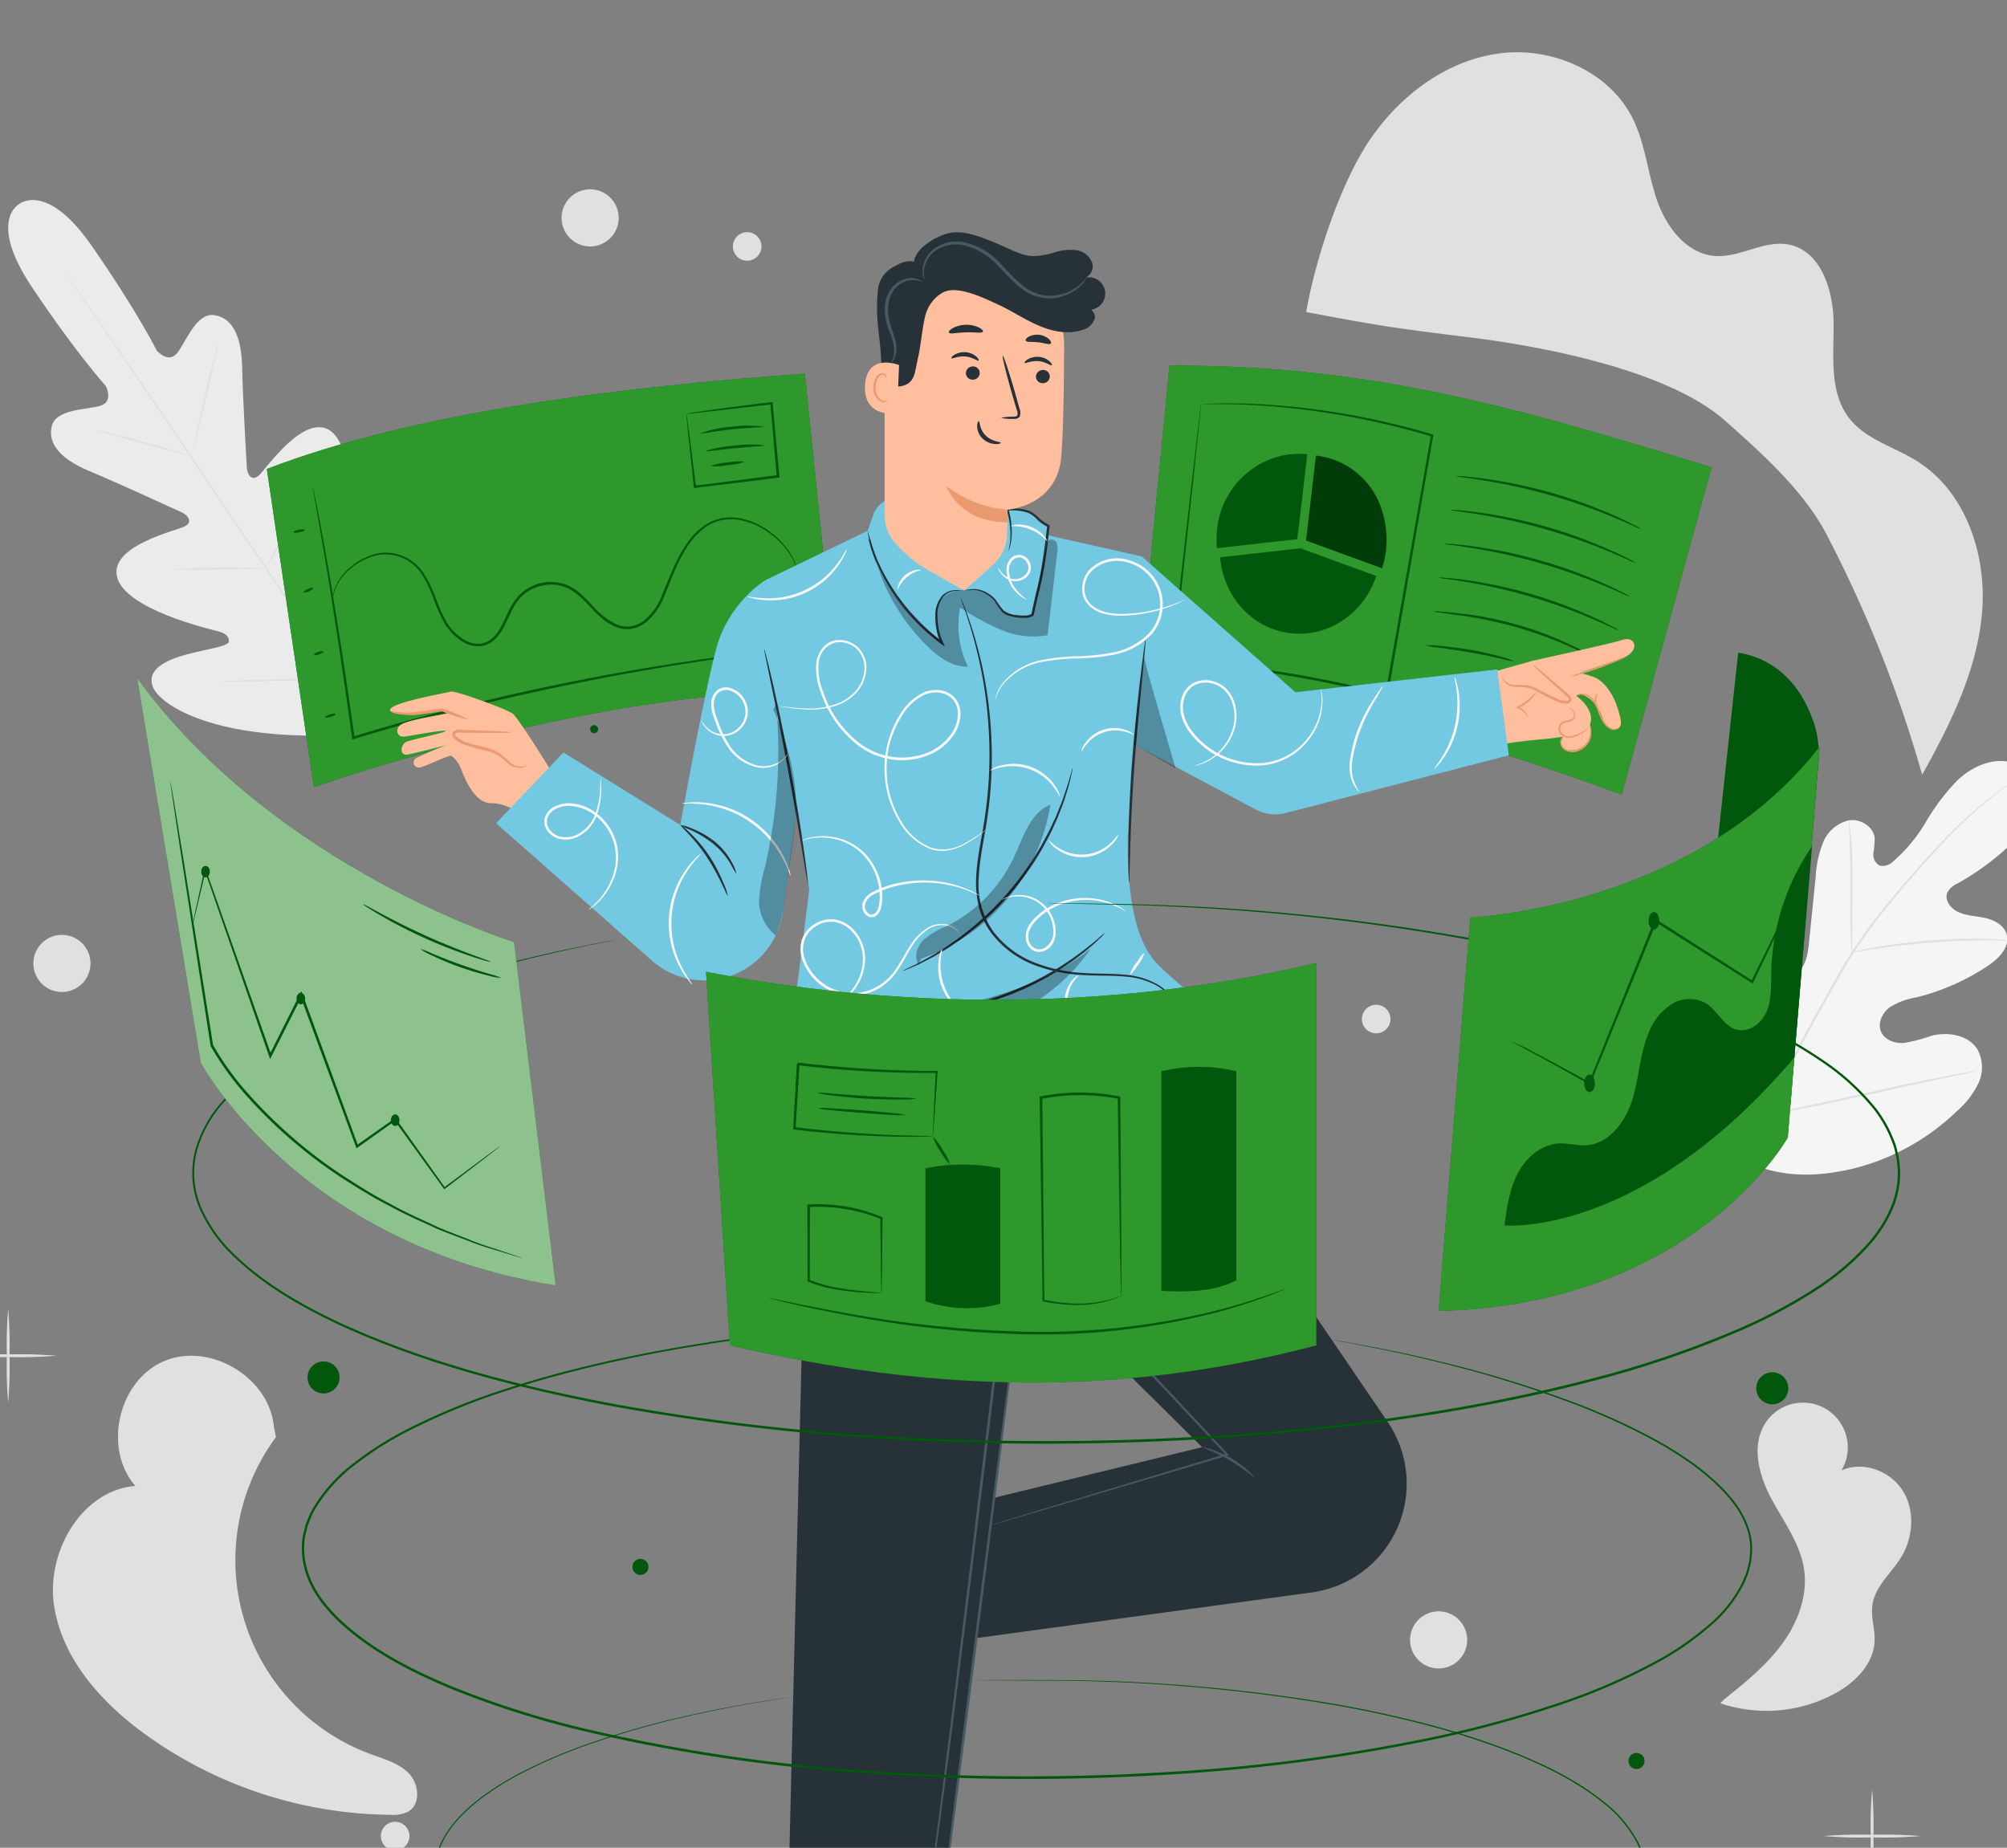 <svg xmlns="http://www.w3.org/2000/svg" xmlns:xlink="http://www.w3.org/1999/xlink" width="400" height="368.268" viewBox="0 0 400 368.268">
  <rect x="0" y="0" width="400" height="368.268" fill="#808080" stroke="none"/>
  <defs>
    <clipPath id="clip-path">
      <rect id="Rectángulo_402500" data-name="Rectángulo 402500" width="400" height="368.268" transform="translate(183.051 3296.742)" fill="#f3f0ea"/>
    </clipPath>
    <clipPath id="clip-path-2">
      <rect id="Rectángulo_402499" data-name="Rectángulo 402499" width="414.542" height="468.074" fill="none"/>
    </clipPath>
    <clipPath id="clip-path-5">
      <rect id="Rectángulo_402481" data-name="Rectángulo 402481" width="113.703" height="82.421" transform="translate(61.18 64.047)" fill="#3ba935"/>
    </clipPath>
    <clipPath id="clip-path-6">
      <rect id="Rectángulo_402482" data-name="Rectángulo 402482" width="114.332" height="85.485" transform="translate(234.793 62.453)" fill="#3ba935"/>
    </clipPath>
    <clipPath id="clip-path-7">
      <rect id="Rectángulo_402483" data-name="Rectángulo 402483" width="16.048" height="22.462" transform="translate(268.295 80.374)" fill="none"/>
    </clipPath>
    <clipPath id="clip-path-9">
      <rect id="Rectángulo_402485" data-name="Rectángulo 402485" width="42.112" height="22.847" transform="translate(206.435 187.182)" fill="none"/>
    </clipPath>
    <clipPath id="clip-path-10">
      <rect id="Rectángulo_402486" data-name="Rectángulo 402486" width="23.37" height="20.136" transform="translate(160.166 407.531)" fill="none"/>
    </clipPath>
    <clipPath id="clip-path-11">
      <rect id="Rectángulo_402487" data-name="Rectángulo 402487" width="3.069" height="3.09" transform="translate(178.302 398.3)" fill="none"/>
    </clipPath>
    <clipPath id="clip-path-12">
      <rect id="Rectángulo_402488" data-name="Rectángulo 402488" width="33.222" height="16.657" transform="translate(192.171 178.625)" fill="none"/>
    </clipPath>
    <clipPath id="clip-path-13">
      <rect id="Rectángulo_402489" data-name="Rectángulo 402489" width="26.74" height="31.881" transform="translate(190.603 149.956)" fill="none"/>
    </clipPath>
    <clipPath id="clip-path-14">
      <rect id="Rectángulo_402490" data-name="Rectángulo 402490" width="7.415" height="46.035" transform="translate(159.268 129.989)" fill="none"/>
    </clipPath>
    <clipPath id="clip-path-15">
      <rect id="Rectángulo_402491" data-name="Rectángulo 402491" width="37.789" height="25.457" transform="translate(180.986 96.99)" fill="none"/>
    </clipPath>
    <clipPath id="clip-path-16">
      <rect id="Rectángulo_402492" data-name="Rectángulo 402492" width="8.334" height="22.08" transform="translate(233.96 120.614)" fill="none"/>
    </clipPath>
    <clipPath id="clip-path-18">
      <rect id="Rectángulo_402498" data-name="Rectángulo 402498" width="414.542" height="468.074" fill="#3ba935"/>
    </clipPath>
    <clipPath id="clip-path-19">
      <rect id="Rectángulo_402495" data-name="Rectángulo 402495" width="121.627" height="83.622" transform="translate(148.714 181.504)" fill="#3ba935"/>
    </clipPath>
    <clipPath id="clip-path-20">
      <rect id="Rectángulo_402496" data-name="Rectángulo 402496" width="83.424" height="121.06" transform="translate(35.334 124.731)" fill="#b0dcae"/>
    </clipPath>
    <clipPath id="clip-path-21">
      <rect id="Rectángulo_402497" data-name="Rectángulo 402497" width="75.947" height="112.479" transform="translate(294.722 138.391)" fill="#3ba935"/>
    </clipPath>
  </defs>
  <g id="_6" data-name="6" transform="translate(-183.051 -3296.742)" clip-path="url(#clip-path)">
    <g id="Grupo_1101808" data-name="Grupo 1101808" transform="translate(175.051 3307.161)">
      <g id="Grupo_1101807" data-name="Grupo 1101807" clip-path="url(#clip-path-2)">
        <g id="Grupo_1101756" data-name="Grupo 1101756">
          <g id="Grupo_1101755" data-name="Grupo 1101755" clip-path="url(#clip-path-2)">
            <path id="Trazado_879622" data-name="Trazado 879622" d="M89.548,343.091c-1.993-2.106-4.955-2.9-7.676-3.9a41.2,41.2,0,0,1-18.877-63.173l-.411-2.119c-.931-9.851-12.83-16.915-21.925-13.015s-12.18,17.39-5.684,24.855c-10.674.882-17.727,13.047-16.224,23.651s9.264,19.308,17.9,25.638a84.748,84.748,0,0,0,49.213,16.256,6.8,6.8,0,0,0,3.493-.63c2.507-1.457,2.18-5.452.187-7.558" fill="#e0e0e0"/>
            <path id="Trazado_879623" data-name="Trazado 879623" d="M386.895,299.958c2.453-3.98,2.8-9.348.309-13.3s-7.954-5.96-12.2-4.005a8.933,8.933,0,0,0-15.161-9.446c-2.842,4.39-1.34,10.279,1.1,14.9s5.786,8.967,6.591,14.134c.822,5.277-1.2,10.68-4.36,14.989s-7.373,7.7-11.539,11.047l-.794.765a28.667,28.667,0,0,0,22.953-1.973c3.921-2.169,7.551-5.758,7.808-10.231.144-2.5-.788-5-.409-7.475.561-3.661,3.757-6.25,5.7-9.4" fill="#e0e0e0"/>
            <path id="Trazado_879624" data-name="Trazado 879624" d="M171.844,463.442c-3.888-.483-7.794-2.186-10.081-5.367-1.464-2.036-2.168-4.517-3.442-6.677s-3.479-4.113-5.975-3.87c-3.865.377-6.47,5.72-10.239,4.779-2.264-.565-3.341-3.227-3.357-5.56s.666-4.661.375-6.977c-.815-6.507-9.173-9.707-15.408-7.672s-15.706,9.555-19.769,14.7c4.272,7.107,13.045,9.868,21.088,11.885q20.253,5.079,40.852,8.613a30.165,30.165,0,0,0,9.73.57c3.224-.506,6.429-2.219,7.918-5.124-3.873.589-7.8,1.18-11.692.7" fill="#e0e0e0"/>
            <path id="Trazado_879625" data-name="Trazado 879625" d="M326.664,413.294c-.991-5.559-6.537-10.456-12.037-9.175,4.562-3.759,4.588-11.32.983-16s-9.872-6.7-15.78-6.529-11.581,2.252-17.067,4.454c2.689-3.426-1.246-8.759-5.592-9.046s-8.227,2.479-11.752,5.038-7.594,5.161-11.9,4.49l4.045,1.613c9.647,1.461,19.375,3.717,27.73,8.758s15.233,13.256,16.676,22.907-3.636,20.453-12.791,23.828a38.832,38.832,0,0,0,32.491-14.667c3.465-4.458,5.982-10.108,4.991-15.667" fill="#e0e0e0"/>
            <path id="Trazado_879626" data-name="Trazado 879626" d="M9.629,269.1a83.524,83.524,0,0,1-.26-9.314,83.523,83.523,0,0,1,.26-9.314,83.523,83.523,0,0,1,.26,9.314,83.524,83.524,0,0,1-.26,9.314" fill="#e0e0e0"/>
            <path id="Trazado_879627" data-name="Trazado 879627" d="M19.258,259.787a89.235,89.235,0,0,1-9.628.26,89.258,89.258,0,0,1-9.63-.26,89.273,89.273,0,0,1,9.63-.26,89.25,89.25,0,0,1,9.628.26" fill="#e0e0e0"/>
            <path id="Trazado_879628" data-name="Trazado 879628" d="M381.111,364.837a83.532,83.532,0,0,1-.26-9.314,83.532,83.532,0,0,1,.26-9.314,83.518,83.518,0,0,1,.26,9.314,83.518,83.518,0,0,1-.26,9.314" fill="#e0e0e0"/>
            <path id="Trazado_879629" data-name="Trazado 879629" d="M390.74,355.523a89.25,89.25,0,0,1-9.628.26,89.273,89.273,0,0,1-9.63-.26,89.259,89.259,0,0,1,9.63-.26,89.235,89.235,0,0,1,9.628.26" fill="#e0e0e0"/>
            <path id="Trazado_879630" data-name="Trazado 879630" d="M324.6,45.2a83.527,83.527,0,0,1-.26-9.314,83.527,83.527,0,0,1,.26-9.314,83.518,83.518,0,0,1,.26,9.314,83.518,83.518,0,0,1-.26,9.314" fill="#e0e0e0"/>
            <path id="Trazado_879631" data-name="Trazado 879631" d="M334.232,35.882a89.241,89.241,0,0,1-9.628.26,89.264,89.264,0,0,1-9.63-.26,89.264,89.264,0,0,1,9.63-.26,89.241,89.241,0,0,1,9.628.26" fill="#e0e0e0"/>
            <path id="Trazado_879632" data-name="Trazado 879632" d="M26.033,181.6a5.692,5.692,0,1,1-5.692-5.692,5.692,5.692,0,0,1,5.692,5.692" fill="#e0e0e0"/>
            <path id="Trazado_879633" data-name="Trazado 879633" d="M247.45,423.991a5.691,5.691,0,1,1-5.692-5.692,5.692,5.692,0,0,1,5.692,5.692" fill="#e0e0e0"/>
            <path id="Trazado_879634" data-name="Trazado 879634" d="M300.413,316.428a5.691,5.691,0,1,1-5.692-5.692,5.692,5.692,0,0,1,5.692,5.692" fill="#e0e0e0"/>
            <path id="Trazado_879635" data-name="Trazado 879635" d="M131.307,33.007a5.692,5.692,0,1,1-5.692-5.692,5.693,5.693,0,0,1,5.692,5.692" fill="#e0e0e0"/>
            <path id="Trazado_879636" data-name="Trazado 879636" d="M158.273,369.719a2.846,2.846,0,1,1-2.846-2.846,2.846,2.846,0,0,1,2.846,2.846" fill="#e0e0e0"/>
            <path id="Trazado_879637" data-name="Trazado 879637" d="M89.6,355.523a2.846,2.846,0,1,1-2.846-2.846,2.846,2.846,0,0,1,2.846,2.846" fill="#e0e0e0"/>
            <path id="Trazado_879638" data-name="Trazado 879638" d="M159.76,38.7a2.846,2.846,0,1,1-2.846-2.846A2.846,2.846,0,0,1,159.76,38.7" fill="#e0e0e0"/>
            <path id="Trazado_879639" data-name="Trazado 879639" d="M285.124,192.684a2.846,2.846,0,1,1-2.846-2.846,2.846,2.846,0,0,1,2.846,2.846" fill="#e0e0e0"/>
            <path id="Trazado_879640" data-name="Trazado 879640" d="M11.82,30.251S5.483,33.523,14.362,46.8s14.7,19.679,14.7,19.679,1.667,3.128-1.034,3.964-8.895.586-9.725,4.11c-.861,3.655,2.075,6.66,7.578,8.949s17.377,7.747,18.449,8.244c1.052.489,2.216,1.9.468,2.763s-15.254,3.909-13.426,10.231,18.209,10.18,19.991,10.637,2.276,1.13,2.247,2.082-4.664,1.548-8.469,2.571-8.04,2.877-6.679,6.436,11.574,10.167,34.423,9.708l10.573-.9,4.68-9.577C96.9,104.585,94.48,92.665,91.663,90.1s-6.088.7-8.43,3.869-4.588,7.269-5.485,6.948S76.4,99.89,76.63,98.064s2.611-18.485-2.608-22.494S61.04,83.024,59.6,84.336s-2.33-.286-2.4-1.444c-.072-1.18-.821-14.226-.943-20.185s-1.849-9.79-5.566-10.322c-3.584-.513-5.612,5.346-7.376,7.555s-4.068-.484-4.068-.484S35.4,51.7,26.286,38.587,11.7,30.326,11.7,30.326" fill="#ebebeb"/>
            <path id="Trazado_879641" data-name="Trazado 879641" d="M84.3,137.681c-6.659-9.656-18.207-27.017-28.2-41.87S37.055,67.527,30.445,57.839L22.6,46.373l-2.129-3.12c-.235-.35-.416-.621-.547-.815s-.177-.285-.177-.285.074.087.2.265.327.456.573.8L22.711,46.3c1.891,2.68,4.6,6.578,7.927,11.407,6.659,9.656,15.746,23.071,25.734,37.92S77.881,127.86,84.49,137.549" fill="#e0e0e0"/>
            <path id="Trazado_879642" data-name="Trazado 879642" d="M26.955,75.251a3.453,3.453,0,0,1,.759.118c.484.094,1.18.252,2.038.455,1.716.408,4.07,1.033,6.657,1.769l6.613,1.91,2.007.566a3.341,3.341,0,0,1,.729.237A3.432,3.432,0,0,1,45,80.193c-.485-.1-1.181-.253-2.037-.465C41.25,79.3,38.9,78.647,36.319,77.91l-6.625-1.861-2.01-.555a3.486,3.486,0,0,1-.729-.243" fill="#e0e0e0"/>
            <path id="Trazado_879643" data-name="Trazado 879643" d="M46.4,79.547c-.089-.021.986-4.932,2.4-10.969s2.632-10.916,2.721-10.9-.986,4.932-2.4,10.97S46.488,79.568,46.4,79.547" fill="#e0e0e0"/>
            <path id="Trazado_879644" data-name="Trazado 879644" d="M60.712,103.045a3.639,3.639,0,0,1,.351-.7l1.046-1.855c.881-1.567,2.088-3.737,3.332-6.179s2.3-4.689,3.054-6.322l.891-1.935a3.593,3.593,0,0,1,.362-.695,3.571,3.571,0,0,1-.244.745c-.177.472-.445,1.149-.795,1.979-.7,1.66-1.721,3.93-2.975,6.378s-2.49,4.607-3.424,6.147c-.47.768-.857,1.385-1.137,1.8a3.6,3.6,0,0,1-.461.635" fill="#e0e0e0"/>
            <path id="Trazado_879645" data-name="Trazado 879645" d="M42.27,103.03a3.021,3.021,0,0,1,.721-.073l1.968-.076c1.661-.05,3.957-.1,6.493-.126s4.833-.04,6.495-.03l1.969.029a3.033,3.033,0,0,1,.723.056,3.143,3.143,0,0,1-.721.072l-1.968.076c-1.661.05-3.957.1-6.494.127s-4.832.039-6.5.029l-1.968-.029a3.056,3.056,0,0,1-.723-.055" fill="#e0e0e0"/>
            <path id="Trazado_879646" data-name="Trazado 879646" d="M52.27,125.38a5.009,5.009,0,0,1,.923-.084l2.522-.107c2.129-.075,5.071-.157,8.321-.227s6.193-.115,8.324-.131l2.523,0a4.877,4.877,0,0,1,.926.044,5.008,5.008,0,0,1-.923.084l-2.521.107c-2.129.075-5.072.157-8.322.227s-6.193.115-8.323.131l-2.524,0a4.987,4.987,0,0,1-.926-.044" fill="#e0e0e0"/>
            <path id="Trazado_879647" data-name="Trazado 879647" d="M75.243,124.726a5.652,5.652,0,0,1,.422-.9l1.241-2.4c1.046-2.027,2.48-4.833,3.975-7.974s2.783-6.018,3.7-8.108l1.085-2.475a5.685,5.685,0,0,1,.432-.893,5.555,5.555,0,0,1-.314.942c-.222.6-.556,1.46-.989,2.517-.86,2.115-2.111,5.013-3.614,8.159s-2.967,5.941-4.066,7.942c-.553,1-1.008,1.8-1.335,2.352a5.746,5.746,0,0,1-.534.837" fill="#e0e0e0"/>
            <path id="Trazado_879648" data-name="Trazado 879648" d="M355.194,220.733c-11.273-9.831-12.336-25.939-10.322-40.1.336-2.363.345-4.893,1.7-6.853s4.139-3.1,6.156-1.869c1.672,1.019,2.219,3.151,3.022,4.952a13.948,13.948,0,0,0,4.991,5.913c1.426.947,3.243,1.628,4.823.966,2.168-.908,2.714-3.709,2.953-6.07q.67-6.6,1.34-13.2a22.107,22.107,0,0,1,1.467-6.931,7.362,7.362,0,0,1,5.133-4.453c2.313-.386,4.948,1.207,5.173,3.568a21.871,21.871,0,0,1-.249,2.944,2.5,2.5,0,0,0,1.2,2.493,2.87,2.87,0,0,0,2.708-.8,31.524,31.524,0,0,0,6.548-7.9,43.8,43.8,0,0,1,6.2-8.208c2.49-2.36,5.768-4.09,9.168-3.917s6.775,2.646,7.271,6.055-1.806,6.585-4.208,9.049a52.977,52.977,0,0,1-12.092,9.271,4.358,4.358,0,0,0-2.047,1.775c-.682,1.517.64,3.24,2.137,3.925,1.7.775,3.624.8,5.44,1.213s3.722,1.441,4.231,3.255c.706,2.515-1.583,4.826-3.746,6.267a45.37,45.37,0,0,1-14.183,6.269,15.293,15.293,0,0,0-5.222,1.877c-1.531,1.069-2.6,3.1-1.938,4.851s2.78,2.521,4.635,2.379a31.635,31.635,0,0,0,5.39-1.42c3.375-.874,7.538-.2,9.313,2.827a7.512,7.512,0,0,1,.083,6.688,17.309,17.309,0,0,1-4.206,5.445,45.619,45.619,0,0,1-20.838,11.526c-7.8,1.8-14.848,1.752-22.028-1.787" fill="#f5f5f5"/>
            <path id="Trazado_879649" data-name="Trazado 879649" d="M359.823,212.219a212.554,212.554,0,0,1,10.845-21.857l3.137-5.583c1.034-1.83,2.059-3.645,3.172-5.359a106.265,106.265,0,0,1,6.956-9.478c2.358-2.908,4.7-5.581,6.912-8.065s4.325-4.753,6.336-6.742a84.289,84.289,0,0,1,10.177-8.672c1.277-.927,2.292-1.612,2.986-2.068l.792-.514a1.572,1.572,0,0,1,.278-.161,1.868,1.868,0,0,1-.254.2l-.767.549c-.677.48-1.675,1.188-2.936,2.134a89.1,89.1,0,0,0-10.06,8.755c-1.991,2-4.082,4.277-6.283,6.764s-4.527,5.171-6.871,8.078a107.424,107.424,0,0,0-6.908,9.457c-1.1,1.7-2.118,3.5-3.153,5.34s-2.076,3.7-3.134,5.582a217.813,217.813,0,0,0-10.855,21.8" fill="#e0e0e0"/>
            <path id="Trazado_879650" data-name="Trazado 879650" d="M377.1,179.417a4.838,4.838,0,0,1-.122-1.031c-.054-.666-.1-1.63-.139-2.823-.08-2.386-.079-5.683-.063-9.319s-.03-6.925-.147-9.3c-.055-1.189-.109-2.151-.155-2.815a4.755,4.755,0,0,1-.021-1.039,4.743,4.743,0,0,1,.19,1.021c.1.66.2,1.622.293,2.812.2,2.381.291,5.682.276,9.323-.025,3.587-.047,6.833-.064,9.313,0,1.12,0,2.064,0,2.822a4.668,4.668,0,0,1-.048,1.038" fill="#e0e0e0"/>
            <path id="Trazado_879651" data-name="Trazado 879651" d="M408.048,177.017a6.558,6.558,0,0,1-1.225.014c-.786-.014-1.923-.041-3.329-.03-2.81,0-6.693.137-10.97.475s-8.135.824-10.915,1.25c-1.393.2-2.515.4-3.291.528a6.524,6.524,0,0,1-1.215.163,6.583,6.583,0,0,1,1.182-.332c.768-.181,1.885-.423,3.275-.667,2.776-.507,6.641-1.035,10.932-1.383a107.735,107.735,0,0,1,11.006-.346c1.41.029,2.549.1,3.334.171a6.429,6.429,0,0,1,1.216.157" fill="#e0e0e0"/>
            <path id="Trazado_879652" data-name="Trazado 879652" d="M360.256,211.7a1.557,1.557,0,0,1-.168-.392c-.108-.312-.241-.693-.4-1.154-.343-1-.8-2.467-1.345-4.284-1.089-3.633-2.435-8.7-3.845-14.307s-2.709-10.683-3.72-14.333l-1.211-4.321c-.129-.471-.236-.859-.323-1.178a1.548,1.548,0,0,1-.084-.419,1.628,1.628,0,0,1,.168.393l.4,1.152c.344,1,.8,2.468,1.346,4.284,1.089,3.633,2.435,8.7,3.846,14.31s2.708,10.681,3.719,14.332c.5,1.774.907,3.235,1.211,4.319l.323,1.178a1.611,1.611,0,0,1,.084.42" fill="#e0e0e0"/>
            <path id="Trazado_879653" data-name="Trazado 879653" d="M401.966,203.054a1.681,1.681,0,0,1-.418.122l-1.213.266-4.467.934c-3.772.789-8.969,1.939-14.71,3.217s-10.956,2.382-14.745,3.093c-1.895.356-3.431.629-4.5.8l-1.227.185a1.615,1.615,0,0,1-.434.034,1.681,1.681,0,0,1,.418-.122l1.213-.266,4.467-.933c3.772-.789,8.97-1.939,14.712-3.218s10.953-2.382,14.743-3.093c1.9-.356,3.43-.629,4.5-.8l1.228-.185a1.607,1.607,0,0,1,.433-.034" fill="#e0e0e0"/>
            <path id="Trazado_879654" data-name="Trazado 879654" d="M268.322,51.776c1.816-10.417,6.78-25.643,12.729-34.384S296.171,1.7,306.645.251s22.028,3.461,26.746,12.924c2.53,5.072,2.994,10.908,4.839,16.268s5.887,10.716,11.54,11.148c5,.383,9.824-3.223,14.748-2.264,6.412,1.248,8.888,9.152,8.925,15.684s-.9,13.785,3.12,18.938c3.285,4.217,8.911,5.67,13.446,8.5,9.809,6.118,14.008,18.754,13.013,30.271s-6.3,22.181-11.932,32.274a252.186,252.186,0,0,0-19.051-47.886c-4.549-8.715-12.851-16.133-20.2-22.66C340.549,63.423,315.77,58.64,300.788,56.8s-17.63-2.245-32.466-5.022" fill="#e0e0e0"/>
          </g>
        </g>
        <g id="Grupo_1101767" data-name="Grupo 1101767">
          <g id="Grupo_1101766" data-name="Grupo 1101766" clip-path="url(#clip-path-2)">
            <path id="Trazado_879655" data-name="Trazado 879655" d="M168.41,64.047c-37.077,2.693-77.551,7.6-107.23,19l9.372,63.425s57.528-20.586,104.331-19.157Z" fill="#01570b"/>
            <g id="Grupo_1101759" data-name="Grupo 1101759" opacity="0.8">
              <g id="Grupo_1101758" data-name="Grupo 1101758">
                <g id="Grupo_1101757" data-name="Grupo 1101757" clip-path="url(#clip-path-5)">
                  <path id="Trazado_879656" data-name="Trazado 879656" d="M168.41,64.047c-37.077,2.693-77.551,7.6-107.23,19l9.372,63.425s57.528-20.586,104.331-19.157Z" fill="#3ba935"/>
                </g>
              </g>
            </g>
            <path id="Trazado_879657" data-name="Trazado 879657" d="M165.736,118.944a1.972,1.972,0,0,1-.356.067l-1.053.145-4.046.505c-1.758.208-3.909.466-6.4.832s-5.331.712-8.454,1.231c-12.507,1.934-29.724,5.126-48.426,9.963-6.5,1.678-12.767,3.409-18.5,5.207l-.285.089-.04-.293c-2-14.545-3.944-27.083-5.432-35.975l-1.79-10.409q-.313-1.785-.488-2.782l-.116-.72a1.067,1.067,0,0,1-.025-.247,1.074,1.074,0,0,1,.068.239c.041.183.093.417.159.711q.2.99.569,2.767c.482,2.417,1.149,5.947,1.934,10.387,1.575,8.881,3.581,21.415,5.616,35.96l-.325-.2c5.751-1.816,12.015-3.554,18.526-5.234a472.176,472.176,0,0,1,48.5-9.823c3.129-.5,5.976-.826,8.47-1.156s4.649-.567,6.412-.744l4.059-.409,1.056-.093a1.875,1.875,0,0,1,.363-.014" fill="#01570b"/>
            <path id="Trazado_879658" data-name="Trazado 879658" d="M166.992,103.526c-.026.007-.14-.442-.427-1.262a13.423,13.423,0,0,0-1.908-3.279,16.673,16.673,0,0,0-4.5-3.942,17.619,17.619,0,0,0-1.6-.852,14.67,14.67,0,0,0-1.812-.655,9.962,9.962,0,0,0-4.124-.4,8.679,8.679,0,0,0-4.2,1.652,14.065,14.065,0,0,0-3.359,3.652c-1.95,2.887-3.219,6.4-4.713,10.059a12.625,12.625,0,0,1-3.488,5,6.629,6.629,0,0,1-2.9,1.386,5.8,5.8,0,0,1-3.257-.376c-4.223-1.674-6.1-6.538-10.368-8.017a8.357,8.357,0,0,0-6.332.518,7.987,7.987,0,0,0-2.508,1.936,12.753,12.753,0,0,0-1.672,2.686c-.953,1.879-1.669,3.968-3.281,5.442a4.858,4.858,0,0,1-2.876,1.3,5.623,5.623,0,0,1-3.01-.647,10.785,10.785,0,0,1-4.141-4.069,35.033,35.033,0,0,1-2.191-4.994,23.775,23.775,0,0,0-2.169-4.513,9.026,9.026,0,0,0-3.316-3.077,8.583,8.583,0,0,0-7.6-.222,12.877,12.877,0,0,0-4.826,3.48,9.38,9.38,0,0,0-1.81,3.308c-.255.833-.291,1.3-.328,1.291a5.862,5.862,0,0,1,.228-1.32,9.1,9.1,0,0,1,1.754-3.408,12.933,12.933,0,0,1,4.867-3.618,8.88,8.88,0,0,1,7.888.163,9.391,9.391,0,0,1,3.48,3.179,24.122,24.122,0,0,1,2.237,4.58,35.212,35.212,0,0,0,2.181,4.915,10.361,10.361,0,0,0,3.965,3.877,5.151,5.151,0,0,0,2.75.588,4.363,4.363,0,0,0,2.587-1.18c1.479-1.344,2.2-3.387,3.156-5.3a13.2,13.2,0,0,1,1.741-2.8,8.47,8.47,0,0,1,2.665-2.063A8.86,8.86,0,0,1,120.5,106c2.274.747,3.9,2.5,5.41,4.077a14.992,14.992,0,0,0,4.984,3.961,5.287,5.287,0,0,0,2.975.353,6.138,6.138,0,0,0,2.676-1.279,12.168,12.168,0,0,0,3.359-4.805C141.4,104.7,142.7,101.124,144.7,98.2a14.434,14.434,0,0,1,3.483-3.737,9.035,9.035,0,0,1,4.4-1.692,10.275,10.275,0,0,1,4.258.449,15.058,15.058,0,0,1,1.848.689,18.016,18.016,0,0,1,1.623.887,16.629,16.629,0,0,1,4.511,4.067,12.806,12.806,0,0,1,1.846,3.367c.148.414.2.749.263.965a1.585,1.585,0,0,1,.065.333" fill="#01570b"/>
            <path id="Trazado_879659" data-name="Trazado 879659" d="M68.744,95.2c.027.141-.456.352-1.078.47s-1.148.1-1.175-.041.455-.352,1.078-.47,1.148-.1,1.175.041" fill="#01570b"/>
            <path id="Trazado_879660" data-name="Trazado 879660" d="M70.383,106.783c.061.13-.3.428-.812.665s-.971.323-1.032.193.3-.428.812-.665.971-.323,1.032-.193" fill="#01570b"/>
            <path id="Trazado_879661" data-name="Trazado 879661" d="M72.432,119.44c.047.137-.327.391-.836.569s-.96.211-1.008.076.327-.39.836-.568.961-.212,1.008-.077" fill="#01570b"/>
            <path id="Trazado_879662" data-name="Trazado 879662" d="M74.89,131.883c.043.137-.381.393-.946.57s-1.059.211-1.1.073.38-.392.946-.57,1.059-.21,1.1-.073" fill="#01570b"/>
            <path id="Trazado_879663" data-name="Trazado 879663" d="M144.808,72.106a5.051,5.051,0,0,1,1.211-.273c.8-.138,1.964-.312,3.449-.522,2.971-.417,7.207-.967,12.26-1.589l.236-.03.022.238c.393,4.258.846,9.162,1.327,14.36l.02.216.022.251-.249.031-16.576,2.03-.222.027-.023-.219c-.465-4.347-.853-7.976-1.132-10.59q-.177-1.821-.283-2.923a6.8,6.8,0,0,1-.062-1.007,8.793,8.793,0,0,1,.181,1.067c.1.74.236,1.725.4,2.949.328,2.58.783,6.162,1.329,10.453l-.245-.193,16.565-2.111-.227.282-.02-.216c-.459-5.2-.893-10.106-1.269-14.365l.257.209-16.974,1.925" fill="#01570b"/>
            <path id="Trazado_879664" data-name="Trazado 879664" d="M160.2,74.63c0,.154-2.854.153-6.334.528s-6.268.956-6.3.806a22.391,22.391,0,0,1,6.25-1.324,22.373,22.373,0,0,1,6.388-.01" fill="#01570b"/>
            <path id="Trazado_879665" data-name="Trazado 879665" d="M160.381,78.346c0,.151-2.656.253-5.911.572s-5.883.718-5.912.57A23.024,23.024,0,0,1,154.42,78.4a23,23,0,0,1,5.961-.053" fill="#01570b"/>
            <path id="Trazado_879666" data-name="Trazado 879666" d="M156.412,81.592a11.514,11.514,0,0,1-3.373.69,11.541,11.541,0,0,1-3.439.173,11.591,11.591,0,0,1,3.373-.69,11.541,11.541,0,0,1,3.439-.173" fill="#01570b"/>
            <path id="Trazado_879667" data-name="Trazado 879667" d="M349.125,82.708C312.823,71.645,282.2,62.2,241.078,62.459l-6.285,64.63c42.71,3.78,56.984,6.576,96.424,20.849Z" fill="#01570b"/>
            <g id="Grupo_1101762" data-name="Grupo 1101762" opacity="0.8">
              <g id="Grupo_1101761" data-name="Grupo 1101761">
                <g id="Grupo_1101760" data-name="Grupo 1101760" clip-path="url(#clip-path-6)">
                  <path id="Trazado_879668" data-name="Trazado 879668" d="M349.125,82.708C312.823,71.645,282.2,62.2,241.078,62.459l-6.285,64.63c42.71,3.78,56.984,6.576,96.424,20.849Z" fill="#3ba935"/>
                </g>
              </g>
            </g>
            <path id="Trazado_879669" data-name="Trazado 879669" d="M266.944,93.82l1.6-13.712a16.077,16.077,0,0,0-11.195,3.1,16.858,16.858,0,0,0-6.88,13.559c-.013.66,0,1.335.057,2.028l0,.049h0l16.016-1.8Z" fill="#01570b"/>
            <path id="Trazado_879670" data-name="Trazado 879670" d="M283.5,91.576A15.512,15.512,0,0,0,272.089,80.7c-.161-.037-.323-.073-.488-.106-.1-.021-.205-.045-.31-.064q-.459-.084-.934-.144l-.042-.007h0l-.039-.006v0l-1.6,13.712-.376,3.223,15.119,5.518.019.007a17.472,17.472,0,0,0,.783-3.51,18.815,18.815,0,0,0-.718-7.751" fill="#01570b"/>
            <g id="Grupo_1101765" data-name="Grupo 1101765" opacity="0.3">
              <g id="Grupo_1101764" data-name="Grupo 1101764">
                <g id="Grupo_1101763" data-name="Grupo 1101763" clip-path="url(#clip-path-7)">
                  <path id="Trazado_879671" data-name="Trazado 879671" d="M283.5,91.576A15.512,15.512,0,0,0,272.089,80.7c-.161-.037-.323-.073-.488-.106-.1-.021-.205-.045-.31-.064q-.459-.084-.934-.144l-.042-.007h0l-.039-.006v0l-1.6,13.712-.376,3.223,15.119,5.518.019.007a17.472,17.472,0,0,0,.783-3.51,18.815,18.815,0,0,0-.718-7.751"/>
                </g>
              </g>
            </g>
            <path id="Trazado_879672" data-name="Trazado 879672" d="M267.171,98.853l-16.016,1.8c.666,7.756,6.328,14.188,13.933,15.124,7.643.94,14.728-3.98,17.222-11.4l-15.119-5.518" fill="#01570b"/>
            <path id="Trazado_879673" data-name="Trazado 879673" d="M335.1,95.027a8.366,8.366,0,0,1-1.414-.571c-.892-.4-2.191-.97-3.8-1.645a114.048,114.048,0,0,0-26.219-7.48c-1.727-.278-3.129-.483-4.1-.61a8.762,8.762,0,0,1-1.5-.26,8.327,8.327,0,0,1,1.525.058c.979.066,2.392.215,4.132.448a96.586,96.586,0,0,1,26.311,7.506c1.6.72,2.88,1.339,3.747,1.8a8.78,8.78,0,0,1,1.326.754" fill="#01570b"/>
            <path id="Trazado_879674" data-name="Trazado 879674" d="M334,101.773a8.368,8.368,0,0,1-1.414-.571c-.892-.4-2.191-.97-3.8-1.645a114.047,114.047,0,0,0-26.219-7.48c-1.727-.278-3.129-.483-4.1-.61a8.763,8.763,0,0,1-1.5-.26,8.564,8.564,0,0,1,1.525.058c.979.066,2.392.215,4.132.448a96.585,96.585,0,0,1,26.311,7.506c1.6.72,2.88,1.339,3.747,1.8a8.78,8.78,0,0,1,1.326.754" fill="#01570b"/>
            <path id="Trazado_879675" data-name="Trazado 879675" d="M332.9,108.52a8.555,8.555,0,0,1-1.414-.572c-.892-.4-2.191-.97-3.8-1.645a114.048,114.048,0,0,0-26.219-7.48c-1.727-.278-3.129-.483-4.1-.61a8.763,8.763,0,0,1-1.5-.26,8.443,8.443,0,0,1,1.525.058c.979.066,2.392.215,4.132.448a96.586,96.586,0,0,1,26.311,7.506c1.6.72,2.88,1.339,3.747,1.8a8.612,8.612,0,0,1,1.326.755" fill="#01570b"/>
            <path id="Trazado_879676" data-name="Trazado 879676" d="M330.7,115.266a8.141,8.141,0,0,1-1.37-.57c-.863-.4-2.121-.968-3.684-1.642a108.142,108.142,0,0,0-25.44-7.483c-1.679-.28-3.042-.484-3.986-.612a8.157,8.157,0,0,1-1.461-.26,8.059,8.059,0,0,1,1.483.059c.953.066,2.327.215,4.019.449a91.651,91.651,0,0,1,25.535,7.511c1.549.719,2.787,1.336,3.624,1.8a8.119,8.119,0,0,1,1.28.752" fill="#01570b"/>
            <path id="Trazado_879677" data-name="Trazado 879677" d="M325.918,120.648a6.574,6.574,0,0,1-1.237-.492l-3.3-1.47a80.741,80.741,0,0,0-22.826-6.512l-3.583-.5a6.5,6.5,0,0,1-1.31-.235,6.524,6.524,0,0,1,1.331.033c.854.05,2.088.164,3.61.332a69.25,69.25,0,0,1,22.93,6.542c1.382.66,2.49,1.214,3.242,1.623a6.474,6.474,0,0,1,1.148.674" fill="#01570b"/>
            <path id="Trazado_879678" data-name="Trazado 879678" d="M309.789,121.408a16.014,16.014,0,0,1-2.583-.535c-1.582-.368-3.774-.841-6.215-1.26s-4.666-.727-6.276-.956a14.294,14.294,0,0,1-2.6-.451,12.45,12.45,0,0,1,2.642.085c1.625.136,3.868.381,6.324.809a56.519,56.519,0,0,1,6.219,1.417,11.384,11.384,0,0,1,2.49.891" fill="#01570b"/>
            <path id="Trazado_879679" data-name="Trazado 879679" d="M247.379,70.116s.275-.022.834-.043l2.5-.083c2.208-.054,5.4-.019,9.481.212a150.906,150.906,0,0,1,33.3,5.961l.183.055-.034.194c-2.5,14.324-5.476,31.355-8.658,49.578-.129.738-.259,1.474-.385,2.2l-.049.279-.275-.072a219.432,219.432,0,0,0-22.235-4.587c-7.163-1.1-14.014-1.878-20.378-2.282l-.245-.015.028-.24c1.75-15.287,3.217-28.094,4.248-37.1.524-4.457.936-7.974,1.221-10.4.144-1.177.255-2.089.333-2.73.039-.292.069-.519.092-.693a1.344,1.344,0,0,1,.039-.226,2.025,2.025,0,0,1-.014.253c-.017.181-.038.417-.066.719-.066.652-.16,1.58-.281,2.777-.258,2.441-.631,5.978-1.105,10.461-.974,8.983-2.358,21.753-4.011,37l-.216-.255c6.394.387,13.249,1.153,20.432,2.244a216.953,216.953,0,0,1,22.292,4.581l-.323.206c.127-.723.256-1.459.385-2.2L293.2,76.336l.15.249a154.418,154.418,0,0,0-33.179-6.124c-4.062-.27-7.281-.343-9.439-.337l-2.484,0c-.567,0-.874-.013-.874-.013" fill="#01570b"/>
          </g>
        </g>
        <path id="Trazado_879680" data-name="Trazado 879680" d="M207.738,202.191l35.4,7.838,5.41-7.838-.874-10.094-5.379-4.914H223.75l-17.314,15.592" fill="#01570b"/>
        <g id="Grupo_1101793" data-name="Grupo 1101793">
          <g id="Grupo_1101792" data-name="Grupo 1101792" clip-path="url(#clip-path-2)">
            <g id="Grupo_1101770" data-name="Grupo 1101770" opacity="0.3">
              <g id="Grupo_1101769" data-name="Grupo 1101769">
                <g id="Grupo_1101768" data-name="Grupo 1101768" clip-path="url(#clip-path-9)">
                  <path id="Trazado_879681" data-name="Trazado 879681" d="M207.738,202.191l35.4,7.838,5.41-7.838-.874-10.094-5.379-4.914H223.75l-17.314,15.592"/>
                </g>
              </g>
            </g>
            <path id="Trazado_879682" data-name="Trazado 879682" d="M261.719,129.285l44.683-6.017,7.033-1.984s16.106-3.538,17.61-4.075c1.738-.62,2.455.068,2.64.724.288,1.023-.691,2.168-2.165,2.746-.51.2-8.68,3.03-8.68,3.03a20.428,20.428,0,0,1,2.76.8c1.953.664,3.829,3.183,4.768,6.119s.942,3.842-.182,4.26a1.525,1.525,0,0,1-1.3-.18,3.017,3.017,0,0,1-1.341-1.68c-1.568-4.682-4.5-5.051-4.5-5.051l-.92.259s3.023,2.111,2.971,4.664a2.905,2.905,0,0,1-.235,1.1,3.862,3.862,0,0,1-4.308,5.083c-.643-.111-1.339-.492-1.432-1.138a2.061,2.061,0,0,1,.207-1,3.1,3.1,0,0,0,.16-.523l-2.68.366s-6.063.5-8.677,1.017L266.29,150.4a10.836,10.836,0,1,1-4.571-21.114" fill="#ffbe9d"/>
            <path id="Trazado_879683" data-name="Trazado 879683" d="M307.438,124.407a2.251,2.251,0,0,0,1.926,1.782c.919.193,1.877.068,2.808.193,2.783.376,4.948,2.908,7.747,3.149.39.034.882-.047,1-.421.107-.347-.192-.675-.464-.915l-6.972-6.162" fill="#ffbe9d"/>
            <path id="Trazado_879684" data-name="Trazado 879684" d="M313.48,122.032a3.76,3.76,0,0,1,.822.589c.507.4,1.228,1,2.112,1.754l3.087,2.652.887.773c.263.266.724.5.809,1.136a.784.784,0,0,1-.478.739,1.616,1.616,0,0,1-.752.124,6.13,6.13,0,0,1-1.345-.267,35.692,35.692,0,0,1-4.471-2.267,6.987,6.987,0,0,0-1.99-.661c-.647-.1-1.282-.078-1.87-.12a3.276,3.276,0,0,1-2.546-1.1c-.414-.566-.326-.992-.308-.978a2.721,2.721,0,0,0,.466.845,3.173,3.173,0,0,0,2.4.858,19.118,19.118,0,0,1,1.913.059,7.228,7.228,0,0,1,2.138.654,41.48,41.48,0,0,0,4.421,2.2,5.722,5.722,0,0,0,1.215.246c.385.027.717-.112.682-.317,0-.23-.323-.513-.624-.775s-.59-.529-.876-.785l-3.011-2.738c-.852-.785-1.536-1.427-2-1.88a3.712,3.712,0,0,1-.686-.744" fill="#eb996e"/>
            <path id="Trazado_879685" data-name="Trazado 879685" d="M322.047,128.138a3.831,3.831,0,0,1,1.758-.023,2.961,2.961,0,0,1,1.53,1.051,7.6,7.6,0,0,1,1.1,2.088,12.008,12.008,0,0,0,1.018,2.228,3.9,3.9,0,0,0,1.462,1.407,1.521,1.521,0,0,0,1.367.031c.291-.155.4-.3.392-.312-.019-.027-.16.083-.444.189a1.435,1.435,0,0,1-1.205-.124,3.861,3.861,0,0,1-1.3-1.359,13.357,13.357,0,0,1-.966-2.184,7.371,7.371,0,0,0-1.176-2.165,3.1,3.1,0,0,0-1.716-1.085,2.759,2.759,0,0,0-1.365.042c-.31.1-.458.2-.45.216" fill="#eb996e"/>
            <path id="Trazado_879686" data-name="Trazado 879686" d="M332.085,120.447a9.626,9.626,0,0,0-1.628.552l-3.883,1.427-3.9,1.37a9.8,9.8,0,0,0-1.607.609,7.721,7.721,0,0,0,1.68-.378c1.023-.287,2.422-.731,3.948-1.278s2.887-1.1,3.858-1.526a7.615,7.615,0,0,0,1.537-.776" fill="#eb996e"/>
            <path id="Trazado_879687" data-name="Trazado 879687" d="M320.865,130.629c-.018.019.121.156.352.408a1.6,1.6,0,0,1,.5,1.23.857.857,0,0,1-.527.662,4.6,4.6,0,0,1-1.08.3,1.927,1.927,0,0,0-1.207.646,1.644,1.644,0,0,0-.2,1.47,1.865,1.865,0,0,0,1.005,1.078,2.33,2.33,0,0,0,1.347.2,7.537,7.537,0,0,0,2.072-.773,4.481,4.481,0,0,0,1.194-.89,1,1,0,0,0,.278-.472c-.027-.015-.125.15-.373.378a5.279,5.279,0,0,1-1.21.769,8.108,8.108,0,0,1-2.011.676,1.843,1.843,0,0,1-1.977-1.073,1.322,1.322,0,0,1,.148-1.163,1.647,1.647,0,0,1,1.007-.538,4.538,4.538,0,0,0,1.142-.354,1.107,1.107,0,0,0,.635-.886,1.666,1.666,0,0,0-.651-1.352c-.267-.23-.432-.329-.446-.313" fill="#eb996e"/>
            <path id="Trazado_879688" data-name="Trazado 879688" d="M319.909,136.2c0-.016-.192,0-.444.209a1.493,1.493,0,0,0-.5,1.242,1.993,1.993,0,0,0,1.185,1.587,3.261,3.261,0,0,0,2.426.035A3.947,3.947,0,0,0,324.5,137.8a3.763,3.763,0,0,0,.649-1.868,3.562,3.562,0,0,0-.144-1.317c-.1-.3-.188-.446-.207-.439a6.223,6.223,0,0,1,.111,1.732,3.724,3.724,0,0,1-.666,1.71,3.769,3.769,0,0,1-1.784,1.328,3.032,3.032,0,0,1-2.181,0,1.768,1.768,0,0,1-1.074-1.326,1.419,1.419,0,0,1,.351-1.12c.2-.216.364-.278.352-.3" fill="#eb996e"/>
            <path id="Trazado_879689" data-name="Trazado 879689" d="M312.472,132.526c.03-.008-.015-.322-.287-.774a3.244,3.244,0,0,0-1.629-1.331l.018.3a9.6,9.6,0,0,0,1.021-.566,7.384,7.384,0,0,0,2.8-2.887,18.708,18.708,0,0,1-2.987,2.6c-.333.213-.667.4-.981.56l-.348.177.365.125a3.4,3.4,0,0,1,1.568,1.139c.3.391.415.673.457.657" fill="#eb996e"/>
            <path id="Trazado_879690" data-name="Trazado 879690" d="M326.388,127.753c-.065-.063-.538.459-.589,1.283s.338,1.4.411,1.351c.09-.043-.125-.611-.07-1.328s.331-1.251.248-1.306" fill="#eb996e"/>
            <path id="Trazado_879691" data-name="Trazado 879691" d="M117.877,143.3s-6.527-10.578-7.682-11.475-11.488-4.68-12.37-4.4-13.4,2.417-11.966,3.9,10.169-.127,10.169-.127l1.172.586s-7.543,1.2-9.131,2.12c-1.462.845-.961,2.634.421,2.491s7.935-1.411,8.325-1.142-7.13,1.768-7.939,2.246c-1.089.644-1.2,2.58.176,2.485.81-.056,7.9-1.886,7.9-1.886a60.437,60.437,0,0,0-6.141,2.658c-.849.806-.176,2.03,1.042,1.761.836-.184,4.808-2.078,5.929-2.322,0,0,1.046.28,2,2.4.443.988,2.461,7.152,6.152,7.071,3.269-.071,6.479,2.624,6.479,2.624Z" fill="#ffbe9d"/>
            <path id="Trazado_879692" data-name="Trazado 879692" d="M85.883,131.361a5.776,5.776,0,0,0,2.282.631,13.5,13.5,0,0,0,2.58.107c.957-.106,2-.254,3.1-.406l2.336-.341-.141-.013a33.873,33.873,0,0,0,5.4,1.694,33.455,33.455,0,0,0-5.208-2.223l-.062-.024-.08.011-2.317.312-3.067.449a16.588,16.588,0,0,1-2.5.02c-1.426-.1-2.3-.305-2.324-.217" fill="#eb996e"/>
            <path id="Trazado_879693" data-name="Trazado 879693" d="M112.985,142.049a2.5,2.5,0,0,1-2.909,0c-.893-.537-1.577-1.361-2.428-1.961-2.546-1.793-6.215-1.368-8.672-3.281-.343-.267-.681-.7-.494-1.1.175-.363.666-.4,1.068-.4l10.313.249" fill="#ffbe9d"/>
            <path id="Trazado_879694" data-name="Trazado 879694" d="M109.863,135.562a4.15,4.15,0,0,0-1.113-.141c-.717-.053-1.755-.109-3.039-.167l-4.509-.172-1.3-.041a2.048,2.048,0,0,0-1.515.315.87.87,0,0,0-.168.961,1.8,1.8,0,0,0,.518.667,6.787,6.787,0,0,0,1.294.8,39.535,39.535,0,0,0,5.344,1.527,7.748,7.748,0,0,1,2.116.964c.6.407,1.1.9,1.611,1.312a3.63,3.63,0,0,0,2.9,1.026c.763-.147,1.012-.561.987-.563a3.018,3.018,0,0,1-1.016.336,3.52,3.52,0,0,1-2.6-1.116c-.475-.414-.961-.932-1.6-1.4a8,8,0,0,0-2.232-1.08c-1.64-.554-3.538-.74-5.254-1.543a6.215,6.215,0,0,1-1.173-.716c-.334-.268-.5-.632-.315-.773.176-.183.65-.173,1.091-.158l1.3.021,4.512.046c1.285,0,2.325,0,3.044-.02a4.106,4.106,0,0,0,1.118-.088" fill="#eb996e"/>
            <path id="Trazado_879695" data-name="Trazado 879695" d="M168.71,377.529l-2.384,26.233-7.869,20.205A2.7,2.7,0,0,0,162.6,427.1c4.431-3.375,20.668-15.872,20.735-17.8.077-2.235,4.352-27.505,4.352-27.505Z" fill="#01570b"/>
            <g id="Grupo_1101773" data-name="Grupo 1101773" opacity="0.6">
              <g id="Grupo_1101772" data-name="Grupo 1101772">
                <g id="Grupo_1101771" data-name="Grupo 1101771" clip-path="url(#clip-path-10)">
                  <path id="Trazado_879696" data-name="Trazado 879696" d="M160.166,427.522l23.37-19.991-.126,1.109a4.061,4.061,0,0,1-1.256,2.508c-1.884,1.763-7.194,6.519-19.474,15.961a2.7,2.7,0,0,1-2.514.413" fill="#fff"/>
                </g>
              </g>
            </g>
            <g id="Grupo_1101776" data-name="Grupo 1101776" opacity="0.6">
              <g id="Grupo_1101775" data-name="Grupo 1101775">
                <g id="Grupo_1101774" data-name="Grupo 1101774" clip-path="url(#clip-path-11)">
                  <path id="Trazado_879697" data-name="Trazado 879697" d="M179.128,398.476a1.633,1.633,0,0,0-.686,2.068,1.57,1.57,0,0,0,2.044.7,1.722,1.722,0,0,0,.715-2.194,1.628,1.628,0,0,0-2.207-.49" fill="#fff"/>
                </g>
              </g>
            </g>
            <path id="Trazado_879698" data-name="Trazado 879698" d="M167.452,416.769c-.156.055-.59-1.383-2.063-2.3a8.216,8.216,0,0,0-2.947-.92c-.016-.067.339-.233.961-.249a4.3,4.3,0,0,1,3.875,2.488c.244.573.241.964.174.978" fill="#263238"/>
            <path id="Trazado_879699" data-name="Trazado 879699" d="M165.188,420.061c-.137.1-.88-.848-2.19-1.389a21.859,21.859,0,0,0-2.518-.621,2.989,2.989,0,0,1,2.745.089c1.49.626,2.107,1.866,1.963,1.921" fill="#263238"/>
            <path id="Trazado_879700" data-name="Trazado 879700" d="M171.434,412.672A26.855,26.855,0,0,0,168.2,410.3a26.914,26.914,0,0,0-3.779-1.347,7.378,7.378,0,0,1,7.014,3.72" fill="#263238"/>
            <path id="Trazado_879701" data-name="Trazado 879701" d="M172.825,404.758c-.088.149-1.465-.62-3.338-.9-1.87-.308-3.417,0-3.455-.17a6.7,6.7,0,0,1,6.793,1.072" fill="#263238"/>
            <path id="Trazado_879702" data-name="Trazado 879702" d="M173.72,397.076a13.193,13.193,0,0,0-3.45-1.032,13.212,13.212,0,0,0-3.57.476c-.036-.059.287-.355.93-.635a5.885,5.885,0,0,1,5.272.417c.591.378.864.721.818.774" fill="#263238"/>
            <path id="Trazado_879703" data-name="Trazado 879703" d="M170.483,394.587a2.288,2.288,0,0,1,.077-.994,6.921,6.921,0,0,1,1.083-2.5,3.064,3.064,0,0,1,1.473-1.307,1.085,1.085,0,0,1,1.188.378,1.766,1.766,0,0,1,.279,1.229,3.814,3.814,0,0,1-3.722,3.128,4.424,4.424,0,0,1-4.056-2.792,1.532,1.532,0,0,1,.073-1.277,1.064,1.064,0,0,1,1.17-.433,3.765,3.765,0,0,1,1.622,1.093,7.725,7.725,0,0,1,1.554,2.236,2.342,2.342,0,0,1,.3.951,12.309,12.309,0,0,0-2.137-2.893,3.537,3.537,0,0,0-1.437-.918.567.567,0,0,0-.639.233,1.054,1.054,0,0,0,0,.842,3.951,3.951,0,0,0,3.545,2.38,3.311,3.311,0,0,0,3.2-2.61,1.277,1.277,0,0,0-.158-.866.585.585,0,0,0-.652-.218,2.777,2.777,0,0,0-1.269,1.083,10.235,10.235,0,0,0-1.491,3.258" fill="#263238"/>
            <path id="Trazado_879704" data-name="Trazado 879704" d="M192.831,392.917l19.631-155.453-6.278-36.137-37.023,1.963-4.61,186.756a2.852,2.852,0,0,0,2.305,2.875l21.561,3.324a3.857,3.857,0,0,0,4.414-3.328" fill="#263238"/>
            <path id="Trazado_879705" data-name="Trazado 879705" d="M211.9,242.677,247.6,278.014,196.23,290.508l3.657,25.92,69.538-9.464a21.883,21.883,0,0,0,15.135-34l-54.171-79.522-24.205,7.889Z" fill="#263238"/>
            <path id="Trazado_879706" data-name="Trazado 879706" d="M209.927,233.684a40.715,40.715,0,0,1,1.972,8.995,40.9,40.9,0,0,1-1.972-8.995" fill="#455a64"/>
            <path id="Trazado_879707" data-name="Trazado 879707" d="M204.725,293.773s.285-.106.848-.284l2.5-.776,9.581-2.914c8.319-2.5,20.268-6.1,34.864-10.486l-.09.332c-12.085-12.871-26.764-28.5-42.86-45.644l.442-.145c-.849,7.171-1.735,14.661-2.639,22.3-4.42,37.026-8.573,70.524-11.788,94.745-1.6,12.112-3,21.9-4.029,28.652-.571,3.369-.948,5.995-1.337,7.755q-.28,1.3-.431,2c-.1.45-.163.676-.163.676s.029-.235.112-.689c.088-.47.214-1.138.379-2.009.355-1.76.7-4.394,1.24-7.764.965-6.762,2.315-16.553,3.863-28.67,3.122-24.23,7.217-57.734,11.637-94.759.906-7.638,1.795-15.127,2.646-22.3l.065-.549.378.4,42.78,45.719.224.239-.314.093L217.72,290.017l-9.612,2.809-2.517.72c-.569.16-.866.227-.866.227" fill="#455a64"/>
            <path id="Trazado_879708" data-name="Trazado 879708" d="M193.168,389.984c-.143-.018,3.935-33.012,9.107-73.684s9.482-73.643,9.624-73.625-3.934,33-9.107,73.691-9.481,73.636-9.624,73.618" fill="#455a64"/>
            <path id="Trazado_879709" data-name="Trazado 879709" d="M206.1,217.234a11.575,11.575,0,0,1,.828,2.41c.437,1.509.981,3.612,1.492,5.955s.892,4.483,1.122,6.038a11.593,11.593,0,0,1,.251,2.535,13.158,13.158,0,0,1-.613-2.47c-.363-1.716-.794-3.747-1.269-5.992-.5-2.238-.956-4.264-1.34-5.975a13.2,13.2,0,0,1-.471-2.5" fill="#455a64"/>
            <path id="Trazado_879710" data-name="Trazado 879710" d="M208.4,214.188c-.056-.03.5-.487,1.45-.156a1.687,1.687,0,0,1,1.083,1.279,1.854,1.854,0,0,1-.809,1.893,1.8,1.8,0,0,1-2.052-.2,1.578,1.578,0,0,1,.205-2.507c.233-.13.385-.127.393-.1.048.067-.545.278-.7,1.078a1.159,1.159,0,0,0,.412,1.159,1.358,1.358,0,0,0,1.476.126,1.416,1.416,0,0,0,.606-1.37,1.343,1.343,0,0,0-.758-1.019,2.773,2.773,0,0,0-1.3-.181" fill="#455a64"/>
            <path id="Trazado_879711" data-name="Trazado 879711" d="M258.12,284.065c-.108.118-2.118-1.733-5.011-3.4-2.881-1.688-5.485-2.516-5.436-2.669a19.811,19.811,0,0,1,10.447,6.069" fill="#455a64"/>
            <path id="Trazado_879712" data-name="Trazado 879712" d="M180.947,95.361l-20.5,9.9,8.836,61.677-3.472,27.684a10.821,10.821,0,0,0,3.615,9.49l33.107-.653,23.186-12.747,10.648-1.8-4.36-21.071,1.953-29.893,24.233,12.938a8.44,8.44,0,0,0,6.09.726L308.71,140.12,306.4,123l-40.219,4.547-30.629-27.064-22.8-5.125-4.066-6.716H185.365l-1.632,1.224a4.882,4.882,0,0,0-1.685,2.311Z" fill="#73c8e2"/>
            <path id="Trazado_879713" data-name="Trazado 879713" d="M160.447,105.257a24.586,24.586,0,0,0-9.231,12.041c-2.343,7.276-7.63,36.706-7.63,36.706l-23.291-14.453L106.872,153.66l31.05,27.381a15.784,15.784,0,0,0,26.079-9.7l3.811-27.906Z" fill="#73c8e2"/>
            <path id="Trazado_879714" data-name="Trazado 879714" d="M230.389,193.438l-1.443-2.122-15.329,2.833-2.822,6.531Z" fill="#ffbe9d"/>
            <path id="Trazado_879715" data-name="Trazado 879715" d="M169.426,204.108c13.7,5.512,28.323,3.485,41.369-3.428,3.938-2.086,7.59-4.684,11.545-6.739s8.344-3.577,12.79-3.265,8.932,2.767,10.71,6.853,0,9.651-4.185,11.176l1.482,1.324c6.15-2.862,9.066-11.144,6.066-17.228-2.3-4.667-7.137-7.448-10.68-11.258-5.21-5.6-5.753-16.446-5.786-24.885" fill="#73c8e2"/>
            <path id="Trazado_879716" data-name="Trazado 879716" d="M199.475,107.284a4.8,4.8,0,0,1-1.009.058,3.833,3.833,0,0,0-2.428,1.117,5.683,5.683,0,0,0-1.21,3.911,13.006,13.006,0,0,0,1.111,5.245l.386.861-.755-.56a40.622,40.622,0,0,1-5.165-4.567,38.052,38.052,0,0,1-7.94-12.158,27.092,27.092,0,0,1-1.288-4.226,9.616,9.616,0,0,1-.231-1.6,46.568,46.568,0,0,0,1.86,5.692,40.1,40.1,0,0,0,7.976,11.936,42.342,42.342,0,0,0,5.082,4.534l-.369.3a11.955,11.955,0,0,1-.854-2.8,12.3,12.3,0,0,1-.229-2.655,5.911,5.911,0,0,1,1.408-4.116,3.865,3.865,0,0,1,2.636-1.069,4.736,4.736,0,0,1,1.019.1" fill="#263238"/>
            <path id="Trazado_879717" data-name="Trazado 879717" d="M200.7,107.284c1.687-.727,4.186.347,5.4,1.728.8.912,1.251,2.179,2.306,2.778s4.389,1.064,5.359.324c0,0,.592-2.848.9-4.028A89.462,89.462,0,0,0,216.949,94.4c-3.228-1.561-2.338-3.621-8.14-3.227a14.807,14.807,0,0,1,.2,8.181" fill="#73c8e2"/>
            <path id="Trazado_879718" data-name="Trazado 879718" d="M209.012,99.357c-.054-.015.211-.773.337-2.193a16.178,16.178,0,0,0-.721-5.926l-.075-.24.244-.014a10.01,10.01,0,0,1,4.281.386,6.538,6.538,0,0,1,1.976,1.424,7.99,7.99,0,0,0,2,1.387l.157.073-.018.176c-.258,2.429-.554,5.08-1.013,7.816-.3,1.788-.661,3.522-1.08,5.175s-.747,3.237-1.1,4.741l-.023.1-.066.042a3.19,3.19,0,0,1-1.713.417,10.542,10.542,0,0,1-3.1-.429,3.186,3.186,0,0,1-1.314-.716,13.718,13.718,0,0,1-1.541-2.114,5.407,5.407,0,0,0-1.575-1.432,5.6,5.6,0,0,0-2.878-.9,6.276,6.276,0,0,0-1.084.153,2.21,2.21,0,0,1,1.078-.305,5.479,5.479,0,0,1,3.032.8,5.582,5.582,0,0,1,1.705,1.473,14.342,14.342,0,0,0,1.531,2.025,4.909,4.909,0,0,0,2.6.9,9.576,9.576,0,0,0,1.531.082,2.851,2.851,0,0,0,1.438-.336l-.089.141c.341-1.511.665-3.126,1.075-4.768s.761-3.361,1.061-5.137c.456-2.718.76-5.359,1.034-7.783l.138.249a8.357,8.357,0,0,1-2.108-1.482,6.165,6.165,0,0,0-1.831-1.36,9.822,9.822,0,0,0-4.08-.416l.169-.254a15.459,15.459,0,0,1,.57,6.072,10.08,10.08,0,0,1-.342,1.629,2.283,2.283,0,0,1-.208.542" fill="#263238"/>
            <path id="Trazado_879719" data-name="Trazado 879719" d="M243.176,193.783c-.041,0,.045-.4-.009-1.148a6.972,6.972,0,0,0-.987-3.083A10.246,10.246,0,0,0,238.5,186a15.514,15.514,0,0,0-6.556-1.8c-2.543-.233-5.358-.1-8.388-.3a31.424,31.424,0,0,1-9.461-2,19.5,19.5,0,0,1-8.532-6.372,14.858,14.858,0,0,1-2.453-5.139,19.751,19.751,0,0,1-.562-5.827c.155-3.96,1.067-7.708,1.614-11.346a85.557,85.557,0,0,0,1-10.566,87.661,87.661,0,0,0-1.315-17.911,88.693,88.693,0,0,0-2.95-11.764c-.429-1.369-.815-2.414-1.065-3.126-.116-.335-.207-.6-.28-.814a1.25,1.25,0,0,1-.078-.284,1.192,1.192,0,0,1,.129.265c.084.206.192.468.326.795.284.7.7,1.737,1.16,3.1a82.037,82.037,0,0,1,3.12,11.763,86.064,86.064,0,0,1,1.433,17.991,84.378,84.378,0,0,1-.974,10.631c-.547,3.662-1.446,7.4-1.6,11.286a16.211,16.211,0,0,0,2.9,10.644,19.075,19.075,0,0,0,8.3,6.229,31.177,31.177,0,0,0,9.312,2.021c2.994.222,5.817.1,8.39.363a15.707,15.707,0,0,1,6.673,1.916,10.381,10.381,0,0,1,3.705,3.7,6.833,6.833,0,0,1,.914,3.179,4.121,4.121,0,0,1-.046.863,1.3,1.3,0,0,1-.049.29" fill="#263238"/>
            <path id="Trazado_879720" data-name="Trazado 879720" d="M228.218,175.541a10.1,10.1,0,0,1-1.155,1.194c-.38.378-.856.827-1.439,1.315s-1.22,1.077-1.988,1.649a54.5,54.5,0,0,1-5.533,3.826,56.167,56.167,0,0,1-15.159,6.348,54.473,54.473,0,0,1-6.608,1.258c-.947.147-1.813.193-2.57.261s-1.411.1-1.946.1a10.028,10.028,0,0,1-1.662-.015,10.126,10.126,0,0,1,1.65-.187c.531-.037,1.181-.09,1.931-.19s1.609-.167,2.546-.335a61.209,61.209,0,0,0,6.537-1.358,59.714,59.714,0,0,0,15.036-6.3,60.969,60.969,0,0,0,5.553-3.706c.778-.55,1.431-1.111,2.025-1.579s1.092-.89,1.491-1.243a10.171,10.171,0,0,1,1.291-1.044" fill="#263238"/>
            <path id="Trazado_879721" data-name="Trazado 879721" d="M221.774,142.694a2.222,2.222,0,0,1-.087.551c-.092.413-.208.929-.349,1.559a23.5,23.5,0,0,1-.661,2.442c-.3.939-.592,2.028-1.066,3.178q-.334.873-.7,1.822c-.248.632-.565,1.264-.861,1.932-.574,1.347-1.337,2.711-2.11,4.163a57.669,57.669,0,0,1-13.68,16.309c-1.295,1.014-2.506,2-3.733,2.8-.606.408-1.173.831-1.752,1.185l-1.673,1.005c-1.05.667-2.071,1.143-2.944,1.6a23.661,23.661,0,0,1-2.289,1.075l-1.475.615a2.245,2.245,0,0,1-.527.182,2.261,2.261,0,0,1,.486-.278l1.431-.7c.627-.29,1.388-.659,2.24-1.15s1.858-.977,2.889-1.66l1.643-1.027c.569-.36,1.126-.788,1.723-1.2,1.207-.808,2.4-1.8,3.675-2.818A59.627,59.627,0,0,0,215.524,158.1c.778-1.434,1.55-2.78,2.135-4.109.3-.659.627-1.282.883-1.9s.493-1.223.725-1.8c.493-1.134.807-2.208,1.132-3.134s.566-1.738.743-2.406c.179-.62.325-1.126.443-1.532a2.267,2.267,0,0,1,.189-.527" fill="#263238"/>
            <path id="Trazado_879722" data-name="Trazado 879722" d="M179.6,209.131a6.044,6.044,0,0,1-1.825-1.359,13.892,13.892,0,0,1-4.173-9.931,6.033,6.033,0,0,1,.3-2.253c.088.011-.013.87.063,2.244a15.645,15.645,0,0,0,4.07,9.684c.929,1.015,1.614,1.544,1.561,1.615" fill="#263238"/>
            <path id="Trazado_879723" data-name="Trazado 879723" d="M178.872,201.342c.149.039-.128,1.323.017,2.9.125,1.579.614,2.8.474,2.862a5.949,5.949,0,0,1-.491-5.763" fill="#263238"/>
            <path id="Trazado_879724" data-name="Trazado 879724" d="M169,165.539a1.688,1.688,0,0,1-.121-.469c-.068-.371-.149-.819-.248-1.36-.212-1.264-.495-2.956-.839-5.01-.7-4.231-1.7-10.07-2.9-16.5s-2.377-12.24-3.245-16.44c-.419-2.04-.765-3.721-1.022-4.976-.1-.54-.189-.988-.26-1.358a1.767,1.767,0,0,1-.056-.481,1.684,1.684,0,0,1,.159.458c.1.364.213.805.354,1.336.3,1.162.7,2.851,1.185,4.942.961,4.183,2.195,9.984,3.4,16.423s2.138,12.294,2.749,16.541c.305,2.124.536,3.846.676,5.038.06.546.109,1,.15,1.374a1.7,1.7,0,0,1,.018.484" fill="#263238"/>
            <path id="Trazado_879725" data-name="Trazado 879725" d="M233.009,165.539a1.776,1.776,0,0,1-.05-.495c-.012-.385-.026-.853-.043-1.42-.03-1.233-.035-3.017-.019-5.223.042-4.41.234-10.5.744-17.216s1.186-12.771,1.707-17.148c.27-2.127.491-3.877.656-5.18.083-.56.151-1.024.207-1.4a1.812,1.812,0,0,1,.107-.486,1.813,1.813,0,0,1,0,.5c-.03.384-.066.851-.109,1.416-.124,1.307-.29,3.063-.492,5.2-.427,4.386-1.047,10.443-1.553,17.147s-.76,12.781-.9,17.185c-.06,2.141-.109,3.9-.146,5.216-.022.566-.04,1.035-.055,1.419a1.82,1.82,0,0,1-.055.495" fill="#263238"/>
            <path id="Trazado_879726" data-name="Trazado 879726" d="M153.046,168.115c-.176.078-1.494-3.567-4.043-7.527-2.567-3.961-5.547-6.453-5.418-6.584a9.4,9.4,0,0,1,1.959,1.6,27,27,0,0,1,3.895,4.7,32.542,32.542,0,0,1,2.809,5.416,10.357,10.357,0,0,1,.8,2.4" fill="#263238"/>
            <path id="Trazado_879727" data-name="Trazado 879727" d="M154.766,163.769a18.718,18.718,0,0,1-1.121-1.947,15.653,15.653,0,0,0-3.457-4.046,22.056,22.056,0,0,0-4.576-2.788,12.983,12.983,0,0,1-2.027-.984,7.86,7.86,0,0,1,2.173.646,17.865,17.865,0,0,1,4.76,2.724,13.612,13.612,0,0,1,3.449,4.27,6.659,6.659,0,0,1,.8,2.125" fill="#263238"/>
            <path id="Trazado_879728" data-name="Trazado 879728" d="M165.066,139.717a1.492,1.492,0,0,1-.208.443,4.576,4.576,0,0,1-.916,1.068,6.087,6.087,0,0,1-4.9,1.321,9.486,9.486,0,0,1-6.155-4.352,20.631,20.631,0,0,1-2.03-4.04c-.279-.731-.561-1.466-.8-2.252a6.141,6.141,0,0,1-.281-2.512,3.423,3.423,0,0,1,1.218-2.27,2.88,2.88,0,0,1,2.469-.441,4.821,4.821,0,0,1,3.291,3.12,4.691,4.691,0,0,1-.408,4.089,5.092,5.092,0,0,1-2.854,2.187,4.562,4.562,0,0,1-2.962-.14,5.08,5.08,0,0,1-1.849-1.256,4.283,4.283,0,0,1-.779-1.174,1.369,1.369,0,0,1-.149-.466,6.891,6.891,0,0,0,1.073,1.5,5.05,5.05,0,0,0,1.806,1.124,4.3,4.3,0,0,0,2.752.061,4.744,4.744,0,0,0,2.593-2.059,4.261,4.261,0,0,0,.326-3.7,4.36,4.36,0,0,0-2.957-2.785,2.374,2.374,0,0,0-2.036.355,2.927,2.927,0,0,0-1.018,1.929c-.181,1.549.528,3.071,1.039,4.511a20.6,20.6,0,0,0,1.953,3.958,9.2,9.2,0,0,0,5.818,4.255,5.987,5.987,0,0,0,4.712-1.114,7.349,7.349,0,0,0,1.253-1.355" fill="#fafafa"/>
            <path id="Trazado_879729" data-name="Trazado 879729" d="M204.381,155.075a1.934,1.934,0,0,1-.272.237l-.836.646a22.147,22.147,0,0,1-3.443,2.164,10.589,10.589,0,0,1-2.8.932,7.314,7.314,0,0,1-3.509-.228,12.368,12.368,0,0,1-6.335-5.578A20.352,20.352,0,0,1,187.368,132a10.988,10.988,0,0,1,4.707-4.4,6.174,6.174,0,0,1,3.371-.428,4.657,4.657,0,0,1,3.022,1.711,4.909,4.909,0,0,1,.94,3.4,7.839,7.839,0,0,1-1.083,3.4,11.082,11.082,0,0,1-5.561,4.509,14.285,14.285,0,0,1-7.136.737,14.68,14.68,0,0,1-6.437-2.667,22,22,0,0,1-7.563-10.6,12.74,12.74,0,0,1-.919-6.07,6.1,6.1,0,0,1,1.164-2.763,4.289,4.289,0,0,1,2.442-1.591,5.351,5.351,0,0,1,5.037,1.74,5.732,5.732,0,0,1,1.216,4.794,7.61,7.61,0,0,1-2.052,4.038,9.775,9.775,0,0,1-3.382,2.215,15.4,15.4,0,0,1-6.352.96,36.863,36.863,0,0,1-4.042-.411l-1.043-.168a1.8,1.8,0,0,1-.352-.076,1.838,1.838,0,0,1,.36.023l1.048.117c.921.1,2.28.272,4.035.313a15.408,15.408,0,0,0,6.236-1.028,9.5,9.5,0,0,0,3.254-2.175,7.285,7.285,0,0,0,1.927-3.867,5.366,5.366,0,0,0-1.153-4.468,4.945,4.945,0,0,0-4.639-1.586,4.622,4.622,0,0,0-3.252,4,12.329,12.329,0,0,0,.92,5.838,21.577,21.577,0,0,0,7.407,10.347,14.18,14.18,0,0,0,6.216,2.568,13.785,13.785,0,0,0,6.874-.71,10.587,10.587,0,0,0,5.3-4.285,7.339,7.339,0,0,0,1.016-3.176,4.4,4.4,0,0,0-.831-3.057,4.15,4.15,0,0,0-2.7-1.525,5.68,5.68,0,0,0-3.1.388,10.541,10.541,0,0,0-4.5,4.2,19.6,19.6,0,0,0-3.049,11.1,19.815,19.815,0,0,0,2.776,9.7,12.111,12.111,0,0,0,6.111,5.493,8.266,8.266,0,0,0,6.136-.611,24.2,24.2,0,0,0,3.468-2.066l.865-.6a1.884,1.884,0,0,1,.3-.194" fill="#fafafa"/>
            <path id="Trazado_879730" data-name="Trazado 879730" d="M176.79,98.965a2.984,2.984,0,0,1-.318.9,14.185,14.185,0,0,1-1.283,2.25,16.476,16.476,0,0,1-14.823,7.073,14.212,14.212,0,0,1-2.556-.418,2.989,2.989,0,0,1-.9-.316c.022-.094,1.322.289,3.471.366a17.181,17.181,0,0,0,14.506-6.921c1.292-1.719,1.812-2.971,1.9-2.929" fill="#fafafa"/>
            <path id="Trazado_879731" data-name="Trazado 879731" d="M191.563,103.223a6.4,6.4,0,0,0-4.646,3.945c-.061-.009-.08-.4.116-.987a4.682,4.682,0,0,1,3.537-3c.614-.1.994-.017.993.045" fill="#fafafa"/>
            <path id="Trazado_879732" data-name="Trazado 879732" d="M212.713,109.1a2.291,2.291,0,0,1-.849-.391,6.927,6.927,0,0,1-1.88-1.73,6.794,6.794,0,0,1-1.386-3.546,3.383,3.383,0,0,1,.614-2.246,2.32,2.32,0,0,1,2.317-.979,2.573,2.573,0,0,1,1.818,1.747,2.407,2.407,0,0,1-.458,2.3,3.236,3.236,0,0,1-3.623.96,4.064,4.064,0,0,1-1.977-1.636,1.9,1.9,0,0,1-.373-.86c.041-.019.176.285.538.743a4.164,4.164,0,0,0,1.933,1.406,2.868,2.868,0,0,0,3.127-.912,1.925,1.925,0,0,0,.348-1.844,2.087,2.087,0,0,0-1.444-1.4,1.824,1.824,0,0,0-1.8.779,2.924,2.924,0,0,0-.542,1.916,6.685,6.685,0,0,0,1.206,3.353,10.431,10.431,0,0,0,2.43,2.336" fill="#fafafa"/>
            <path id="Trazado_879733" data-name="Trazado 879733" d="M216.7,97.427a9.235,9.235,0,0,0-7.27-2.984c-.014-.06.433-.24,1.205-.3a6.783,6.783,0,0,1,5.417,2.223c.508.584.7,1.027.648,1.06" fill="#fafafa"/>
            <path id="Trazado_879734" data-name="Trazado 879734" d="M244.2,109.067a.768.768,0,0,1-.2.123l-.6.314a25.992,25.992,0,0,1-2.4,1.021,28.949,28.949,0,0,1-9.42,1.77,13.359,13.359,0,0,1-3.2-.309,6.968,6.968,0,0,1-3.154-1.537,4.678,4.678,0,0,1-1.546-3.423,5.764,5.764,0,0,1,1.33-3.761,7.73,7.73,0,0,1,7.962-2.046,9.275,9.275,0,0,1,6.381,6.18,9.121,9.121,0,0,1-1.9,8.667,13.973,13.973,0,0,1-7.406,3.985,42.471,42.471,0,0,1-7.585.766,41.907,41.907,0,0,0-6.547.639,13.275,13.275,0,0,0-8.057,4.6,9.632,9.632,0,0,0-1.535,3.106.756.756,0,0,1,.032-.23,6.425,6.425,0,0,1,.159-.662,8.017,8.017,0,0,1,1.181-2.335,13.3,13.3,0,0,1,8.145-4.835,41.093,41.093,0,0,1,6.6-.71,42.72,42.72,0,0,0,7.5-.8,13.543,13.543,0,0,0,7.132-3.855,8.621,8.621,0,0,0,1.788-8.181,8.782,8.782,0,0,0-6.021-5.838,7.261,7.261,0,0,0-7.456,1.864,5.309,5.309,0,0,0-1.239,3.445,4.237,4.237,0,0,0,1.38,3.114,6.605,6.605,0,0,0,2.955,1.463,13.134,13.134,0,0,0,3.1.332,29.986,29.986,0,0,0,9.356-1.593c1.068-.361,1.878-.7,2.427-.926a6.549,6.549,0,0,1,.842-.341" fill="#fafafa"/>
            <path id="Trazado_879735" data-name="Trazado 879735" d="M219.253,148.334c-.084.038-.434-.838-1.345-2.009a10.287,10.287,0,0,0-10.22-3.841c-1.458.28-2.3.709-2.336.626a5.463,5.463,0,0,1,2.255-.986,9.891,9.891,0,0,1,10.6,3.983,5.446,5.446,0,0,1,1.049,2.227" fill="#fafafa"/>
            <path id="Trazado_879736" data-name="Trazado 879736" d="M230.934,155.894a4.9,4.9,0,0,1-1.368,2.021,8.378,8.378,0,0,1-10.963.869,4.9,4.9,0,0,1-1.67-1.779c.071-.063.645.681,1.878,1.476a8.523,8.523,0,0,0,10.5-.834c1.092-.979,1.542-1.8,1.621-1.753" fill="#fafafa"/>
            <path id="Trazado_879737" data-name="Trazado 879737" d="M233.974,136c-.044.075-.646-.289-1.709-.57a7.323,7.323,0,0,0-7.659,2.449c-.7.846-.982,1.492-1.061,1.456a3.481,3.481,0,0,1,.769-1.68,7.008,7.008,0,0,1,8.059-2.577,3.473,3.473,0,0,1,1.6.922" fill="#fafafa"/>
            <path id="Trazado_879738" data-name="Trazado 879738" d="M271.231,126.8a4.077,4.077,0,0,1,.183.742,5.377,5.377,0,0,1,.125.92,7.334,7.334,0,0,1,.035,1.269,12.687,12.687,0,0,1-2.865,7.452,13.184,13.184,0,0,1-4.312,3.554,13.355,13.355,0,0,1-6.247,1.434,16.8,16.8,0,0,1-12.845-6.357,10.053,10.053,0,0,1-1.81-3.464,6.566,6.566,0,0,1,.065-3.816,4.862,4.862,0,0,1,2.34-2.854,5.389,5.389,0,0,1,3.516-.416,5.976,5.976,0,0,1,2.973,1.577,6.846,6.846,0,0,1,1.631,2.712,9.086,9.086,0,0,1-.045,5.58,10.614,10.614,0,0,1-2.36,3.962,10.816,10.816,0,0,1-2.753,2.128,10.26,10.26,0,0,1-2.041.813,4,4,0,0,1-.751.141,14.876,14.876,0,0,0,2.694-1.131,10.791,10.791,0,0,0,4.86-6.024,8.765,8.765,0,0,0-.013-5.333,6.425,6.425,0,0,0-1.545-2.523,5.519,5.519,0,0,0-2.746-1.432,4.916,4.916,0,0,0-3.191.387,4.367,4.367,0,0,0-2.085,2.573,6.064,6.064,0,0,0-.049,3.519,9.577,9.577,0,0,0,1.722,3.283,16.413,16.413,0,0,0,12.438,6.2,12.733,12.733,0,0,0,10.267-4.74,12.746,12.746,0,0,0,2.95-7.231,18.455,18.455,0,0,0-.141-2.921" fill="#fafafa"/>
            <path id="Trazado_879739" data-name="Trazado 879739" d="M278.946,147.509a2.667,2.667,0,0,1-.608-.686,7.2,7.2,0,0,1-1.093-2.263,9.265,9.265,0,0,1-.151-3.725,34.049,34.049,0,0,1,1.015-4.415,31.3,31.3,0,0,1,3.578-7.381c.562-.885,1.037-1.585,1.376-2.063a3.143,3.143,0,0,1,.571-.713A25.289,25.289,0,0,1,282,129.229a36.782,36.782,0,0,0-3.4,7.343,39.387,39.387,0,0,0-1.038,4.332,9.451,9.451,0,0,0,.033,3.566,13.367,13.367,0,0,0,1.344,3.039" fill="#fafafa"/>
            <path id="Trazado_879740" data-name="Trazado 879740" d="M297.881,124.5a2.234,2.234,0,0,1,.3.716,12.794,12.794,0,0,1,.5,2.055,18.437,18.437,0,0,1-2.95,13.369,12.927,12.927,0,0,1-1.323,1.652c-.346.36-.549.546-.576.522-.07-.062.663-.883,1.59-2.375a20.312,20.312,0,0,0,2.9-13.115c-.213-1.744-.532-2.8-.443-2.824" fill="#fafafa"/>
            <path id="Trazado_879741" data-name="Trazado 879741" d="M232.449,171.264a1.781,1.781,0,0,1-.437-.224,11.508,11.508,0,0,0-1.221-.665,14.329,14.329,0,0,0-4.874-1.366,14.854,14.854,0,0,0-7.343,1.177,12.608,12.608,0,0,0-3.667,2.43,7.545,7.545,0,0,0-1.444,1.786,3.61,3.61,0,0,0-.5,2.2,2.615,2.615,0,0,0,1.068,1.878,2.136,2.136,0,0,0,2.038.094,3.583,3.583,0,0,0,1.855-3.513,7.1,7.1,0,0,0-3.708-6.014,7.306,7.306,0,0,0-4.9-.648,14.959,14.959,0,0,0-1.779.576,1.614,1.614,0,0,1,.414-.267,6.559,6.559,0,0,1,1.318-.507,7.319,7.319,0,0,1,5.113.519,7.447,7.447,0,0,1,4.019,6.333,5.184,5.184,0,0,1-.424,2.257,3.4,3.4,0,0,1-1.7,1.73,2.643,2.643,0,0,1-2.527-.126,3.12,3.12,0,0,1-1.3-2.249,4.12,4.12,0,0,1,.567-2.511,8.09,8.09,0,0,1,1.545-1.9,12.943,12.943,0,0,1,3.826-2.5,14.925,14.925,0,0,1,7.575-1.1,13.59,13.59,0,0,1,4.929,1.552,8.181,8.181,0,0,1,1.185.758,1.739,1.739,0,0,1,.379.311" fill="#fafafa"/>
            <path id="Trazado_879742" data-name="Trazado 879742" d="M236.066,179.537a6.627,6.627,0,0,1-1.21,2.295c-.788,1.189-1.524,2.087-1.644,2.008a6.626,6.626,0,0,1,1.21-2.3c.788-1.188,1.524-2.086,1.644-2.007" fill="#fafafa"/>
            <path id="Trazado_879743" data-name="Trazado 879743" d="M248.762,193.852c-.081.022-.22-.357-.568-.873a5.192,5.192,0,0,0-4.065-2.264c-.622-.023-1.018.058-1.042-.022-.02-.055.351-.271,1.03-.346a4.566,4.566,0,0,1,4.4,2.448c.295.616.307,1.046.249,1.057" fill="#fafafa"/>
            <path id="Trazado_879744" data-name="Trazado 879744" d="M207.456,188.754c.036.074-1.2.689-3.133,1.791a27.048,27.048,0,0,0-6.8,5.256,14.48,14.48,0,0,0-3.6,7.642,17.682,17.682,0,0,0,.056,3.565,2.928,2.928,0,0,1-.286-.935,9.49,9.49,0,0,1-.136-2.668,14.021,14.021,0,0,1,3.577-7.949,24.5,24.5,0,0,1,7.014-5.234c.995-.517,1.818-.9,2.393-1.14a3.411,3.411,0,0,1,.918-.328" fill="#fafafa"/>
            <path id="Trazado_879745" data-name="Trazado 879745" d="M222.148,193.636c-.032.039-.56-.329-1.09-1.2a6.68,6.68,0,0,1,.623-7.467c.667-.774,1.248-1.05,1.273-1,.056.073-.43.449-.982,1.229a7.176,7.176,0,0,0-.589,7.069c.414.862.832,1.313.765,1.376" fill="#fafafa"/>
            <path id="Trazado_879746" data-name="Trazado 879746" d="M199.182,175.52c-.024.018-.177-.226-.573-.579a4.154,4.154,0,0,0-2.083-.925,5.2,5.2,0,0,0-3.488.728,10.6,10.6,0,0,0-3.311,3.495c-.988,1.518-1.826,3.349-3.09,5.128a10.9,10.9,0,0,1-5.514,4.121,10.219,10.219,0,0,1-7.569-.44,10.827,10.827,0,0,1-5.566-5.934,6.453,6.453,0,0,1-.171-4.219,5.912,5.912,0,0,1,2.593-3.18,6.088,6.088,0,0,1,3.864-.885,6.374,6.374,0,0,1,3.432,1.633,8.4,8.4,0,0,1,2.714,6.286,10.385,10.385,0,0,1-1.867,5.711,11.59,11.59,0,0,1-3.616,3.4,14.364,14.364,0,0,1-3.435,1.494,15.24,15.24,0,0,1-2.311.489c-.268.039-.473.053-.611.064a.65.65,0,0,1-.21,0,6.087,6.087,0,0,1,.8-.168,18.866,18.866,0,0,0,2.268-.579,14.7,14.7,0,0,0,3.341-1.548,11.422,11.422,0,0,0,3.464-3.359,10.05,10.05,0,0,0,1.741-5.507,7.973,7.973,0,0,0-2.6-5.926,5.9,5.9,0,0,0-3.171-1.5,5.6,5.6,0,0,0-3.539.826,5.418,5.418,0,0,0-2.367,2.907,5.954,5.954,0,0,0,.169,3.881,10.357,10.357,0,0,0,5.292,5.648,9.754,9.754,0,0,0,7.2.446,10.5,10.5,0,0,0,5.314-3.919c1.246-1.719,2.106-3.542,3.131-5.075a10.787,10.787,0,0,1,3.472-3.546,5.373,5.373,0,0,1,3.669-.676,4.1,4.1,0,0,1,2.12,1.048,2.5,2.5,0,0,1,.5.656" fill="#fafafa"/>
            <path id="Trazado_879747" data-name="Trazado 879747" d="M199.516,191.1a4.845,4.845,0,0,1-1.613-1.275,11.013,11.013,0,0,1-2.768-9.281,4.847,4.847,0,0,1,.652-1.951c.085.029-.155.773-.287,2a12.229,12.229,0,0,0,2.679,8.986c.785.956,1.393,1.447,1.337,1.518" fill="#fafafa"/>
            <path id="Trazado_879748" data-name="Trazado 879748" d="M203.2,168.047c-.027.052-.705-.336-2.01-.848a23.973,23.973,0,0,0-14.4-1.078,19.424,19.424,0,0,0-4.8,1.8,3.2,3.2,0,0,0-1.588,1.9,1.807,1.807,0,0,0,1.035,2.012,1.08,1.08,0,0,0,1.054-.318,2.631,2.631,0,0,0,.6-1.116,9.254,9.254,0,0,0,.23-2.657,12.024,12.024,0,0,0-1.28-4.909,11.467,11.467,0,0,0-2.823-3.629,11.227,11.227,0,0,0-3.483-2,12.147,12.147,0,0,0-5.8-.577c-1.379.219-2.1.523-2.121.472a2.318,2.318,0,0,1,.517-.234,10.236,10.236,0,0,1,1.57-.438,11.865,11.865,0,0,1,5.951.429,11.448,11.448,0,0,1,3.64,2.02,11.792,11.792,0,0,1,2.973,3.742,12.392,12.392,0,0,1,1.361,5.1,9.613,9.613,0,0,1-.241,2.823,3.131,3.131,0,0,1-.73,1.342,1.6,1.6,0,0,1-1.56.45,1.976,1.976,0,0,1-1.187-1.076,2.516,2.516,0,0,1-.217-1.536,3.674,3.674,0,0,1,1.832-2.237,19.5,19.5,0,0,1,4.952-1.828,23.711,23.711,0,0,1,8.857-.323,22.318,22.318,0,0,1,5.736,1.68,13.937,13.937,0,0,1,1.451.733,2.275,2.275,0,0,1,.48.3" fill="#fafafa"/>
            <path id="Trazado_879749" data-name="Trazado 879749" d="M125.267,170.923c-.032-.043.621-.483,1.607-1.482a13.938,13.938,0,0,0,3.143-4.961,10.868,10.868,0,0,0-.252-8.462,10.689,10.689,0,0,0-3.192-3.94,8.99,8.99,0,0,0-5.036-1.89,5.8,5.8,0,0,0-2.646.553,3.34,3.34,0,0,0-1.759,1.784,2.572,2.572,0,0,0,.358,2.321,3.782,3.782,0,0,0,1.9,1.408,5.165,5.165,0,0,0,4.329-.735,7.332,7.332,0,0,0,2.625-2.98,15.052,15.052,0,0,0,1.252-5.744c.028-.657.051-1.194.069-1.622a2.374,2.374,0,0,1,.049-.568,2.33,2.33,0,0,1,.056.567c.017.372.035.921.028,1.63a14.458,14.458,0,0,1-1.122,5.9,7.638,7.638,0,0,1-2.722,3.182,5.59,5.59,0,0,1-4.711.831,4.24,4.24,0,0,1-2.16-1.584,3.073,3.073,0,0,1-.431-2.77,3.84,3.84,0,0,1,2.015-2.082,6.294,6.294,0,0,1,2.888-.608,9.454,9.454,0,0,1,5.33,2,11.1,11.1,0,0,1,3.316,4.142,10.452,10.452,0,0,1,.987,4.7,12.139,12.139,0,0,1-.824,4.1,13.5,13.5,0,0,1-3.346,4.977,10.227,10.227,0,0,1-1.264,1.037,2.368,2.368,0,0,1-.485.3" fill="#fafafa"/>
            <path id="Trazado_879750" data-name="Trazado 879750" d="M145.992,185.8a4.175,4.175,0,0,1-.782-.831,16.335,16.335,0,0,1-1.712-2.6,18.46,18.46,0,0,1,1.29-19.57,16.3,16.3,0,0,1,2.038-2.354,4.171,4.171,0,0,1,.885-.721c.074.073-1.175,1.13-2.62,3.284a19,19,0,0,0-1.266,19.193c1.15,2.325,2.25,3.538,2.167,3.6" fill="#fafafa"/>
            <path id="Trazado_879751" data-name="Trazado 879751" d="M165.536,164.052c-.1.034-.509-1.5-1.749-3.711a20.546,20.546,0,0,0-15.805-10.453c-2.516-.277-4.093-.057-4.1-.158a4.055,4.055,0,0,1,1.1-.188,17.373,17.373,0,0,1,3.038-.021,19.8,19.8,0,0,1,16.094,10.644,17.429,17.429,0,0,1,1.17,2.8,4.065,4.065,0,0,1,.255,1.083" fill="#fafafa"/>
            <g id="Grupo_1101779" data-name="Grupo 1101779" opacity="0.3">
              <g id="Grupo_1101778" data-name="Grupo 1101778">
                <g id="Grupo_1101777" data-name="Grupo 1101777" clip-path="url(#clip-path-12)">
                  <path id="Trazado_879752" data-name="Trazado 879752" d="M192.861,192.04c-.953.408-.865,1.932-.065,2.591a4.279,4.279,0,0,0,2.97.635,38.6,38.6,0,0,0,29.627-16.64c-9.041,7.417-20.9,10.218-32.3,12.8"/>
                </g>
              </g>
            </g>
            <g id="Grupo_1101782" data-name="Grupo 1101782" opacity="0.3">
              <g id="Grupo_1101781" data-name="Grupo 1101781">
                <g id="Grupo_1101780" data-name="Grupo 1101780" clip-path="url(#clip-path-13)">
                  <path id="Trazado_879753" data-name="Trazado 879753" d="M191.077,181.837c-.985-1.509-.322-3.627.95-4.9a16.494,16.494,0,0,1,4.622-2.751,29.216,29.216,0,0,0,13.475-13.836c1.816-3.938,3.2-8.771,7.219-10.389a39.054,39.054,0,0,1-25.709,30.66"/>
                </g>
              </g>
            </g>
            <g id="Grupo_1101785" data-name="Grupo 1101785" opacity="0.3">
              <g id="Grupo_1101784" data-name="Grupo 1101784">
                <g id="Grupo_1101783" data-name="Grupo 1101783" clip-path="url(#clip-path-14)">
                  <path id="Trazado_879754" data-name="Trazado 879754" d="M162.687,129.989a101.581,101.581,0,0,1-2.3,32.683,27.958,27.958,0,0,0-1.116,6.887,9.152,9.152,0,0,0,3.325,6.465c1.662-3.823,1.692-7.512,2.391-11.634.63-3.715,1.686-12.381,1.688-12.508.147-7.587-1.644-14.082-4.556-20.913"/>
                </g>
              </g>
            </g>
            <g id="Grupo_1101788" data-name="Grupo 1101788" opacity="0.3">
              <g id="Grupo_1101787" data-name="Grupo 1101787">
                <g id="Grupo_1101786" data-name="Grupo 1101786" clip-path="url(#clip-path-15)">
                  <path id="Trazado_879755" data-name="Trazado 879755" d="M181.537,97.16A39.851,39.851,0,0,0,192.854,118.4c2.212,2.154,4.961,4.146,8.047,4.047a18.83,18.83,0,0,1-1.544-11.788,48.783,48.783,0,0,0,8.236,4.481,16.375,16.375,0,0,0,9.2,1.045q.96-8.309,1.922-16.618a3.069,3.069,0,0,0-.173-1.856,1.062,1.062,0,0,0-1.584-.379,1.523,1.523,0,0,0-.311.728c-1.128,4.857-1.754,9.2-2.881,14.056-.808.8-3.3.472-4.94-.134-1.429-.526-1.977-1.709-2.923-2.9s-.778-.985-2.18-1.58c-2.576-1.093-7.527-.221-8.606,2.094s-.262,5.362.456,7.634A34.641,34.641,0,0,1,180.986,96.99"/>
                </g>
              </g>
            </g>
            <g id="Grupo_1101791" data-name="Grupo 1101791" opacity="0.3">
              <g id="Grupo_1101790" data-name="Grupo 1101790">
                <g id="Grupo_1101789" data-name="Grupo 1101789" clip-path="url(#clip-path-16)">
                  <path id="Trazado_879756" data-name="Trazado 879756" d="M236.066,120.614c-.2.4,6.227,22.08,6.227,22.08l-8.334-4.749Z"/>
                </g>
              </g>
            </g>
            <path id="Trazado_879757" data-name="Trazado 879757" d="M184.3,57.714V92.231a8.37,8.37,0,0,0,1.967,5.39,25.276,25.276,0,0,0,6.931,5.741l6.963,3.921,5.759-5.141a8.378,8.378,0,0,0,2.789-5.918c.1-2.515.1-5.048.1-5.048s9.758-.7,10.674-10.323c.431-4.531.568-13.81.592-22.362a18.718,18.718,0,0,0-17.178-18.7l-.275-.023A17.887,17.887,0,0,0,184.3,57.714" fill="#ffbe9d"/>
            <path id="Trazado_879758" data-name="Trazado 879758" d="M208.809,91.176a23.346,23.346,0,0,1-12.235-4.746s2.525,7.3,12.209,7.229Z" fill="#eb996e"/>
            <path id="Trazado_879759" data-name="Trazado 879759" d="M217.227,64.677a1.38,1.38,0,0,1-1.441,1.278,1.32,1.32,0,0,1-1.315-1.358,1.38,1.38,0,0,1,1.439-1.279,1.321,1.321,0,0,1,1.317,1.359" fill="#263238"/>
            <path id="Trazado_879760" data-name="Trazado 879760" d="M217.616,62.374c-.185.165-1.164-.692-2.644-.811-1.478-.14-2.627.532-2.772.338-.073-.087.128-.4.629-.7a3.793,3.793,0,0,1,2.238-.492,3.638,3.638,0,0,1,2.086.87c.426.387.554.724.463.8" fill="#263238"/>
            <path id="Trazado_879761" data-name="Trazado 879761" d="M203.265,63.975a1.381,1.381,0,0,1-1.441,1.279,1.321,1.321,0,0,1-1.316-1.358,1.382,1.382,0,0,1,1.441-1.279,1.321,1.321,0,0,1,1.316,1.358" fill="#263238"/>
            <path id="Trazado_879762" data-name="Trazado 879762" d="M203.044,61.446c-.186.165-1.165-.692-2.645-.811-1.477-.139-2.626.532-2.772.337-.072-.086.127-.4.63-.7a3.791,3.791,0,0,1,2.237-.492,3.641,3.641,0,0,1,2.087.87c.425.386.553.724.463.8" fill="#263238"/>
            <path id="Trazado_879763" data-name="Trazado 879763" d="M207.507,72.868a9.789,9.789,0,0,1,2.44-.235c.381-.008.745-.053.83-.306a1.933,1.933,0,0,0-.159-1.141q-.42-1.416-.88-2.971c-1.213-4.226-2.058-7.689-1.887-7.736s1.292,3.34,2.505,7.566c.29,1.042.568,2.034.831,2.984a2.192,2.192,0,0,1,.074,1.5.954.954,0,0,1-.667.5,2.54,2.54,0,0,1-.65.036,9.627,9.627,0,0,1-2.437-.2" fill="#263238"/>
            <path id="Trazado_879764" data-name="Trazado 879764" d="M203.066,73.532c.242.006.112,1.613,1.393,2.867s3.006,1.219,3,1.445c.014.1-.408.28-1.132.24a4.015,4.015,0,0,1-2.512-1.115,3.5,3.5,0,0,1-1.065-2.4c-.005-.676.207-1.059.316-1.041" fill="#263238"/>
            <path id="Trazado_879765" data-name="Trazado 879765" d="M203.906,55.677c-.179.39-1.642.077-3.4.143-1.756.03-3.2.423-3.4.043-.088-.182.187-.54.786-.883a5.9,5.9,0,0,1,5.175-.141c.617.309.911.652.833.838" fill="#263238"/>
            <path id="Trazado_879766" data-name="Trazado 879766" d="M217.427,58.045c-.288.315-1.279-.119-2.5-.237-1.22-.16-2.283.039-2.493-.333-.091-.179.1-.5.581-.783a3.642,3.642,0,0,1,4.026.459c.4.381.518.739.39.894" fill="#263238"/>
            <path id="Trazado_879767" data-name="Trazado 879767" d="M195.634,48.018l-.056.037a7.6,7.6,0,0,0-3.222,4.667c-.015.067-.03.131-.043.192-.6,2.716-.768,5.517-1.4,8.227s-.514,4.781-3.229,5.392A3.615,3.615,0,0,1,183.906,65a2.352,2.352,0,0,1-.238-1.287c.035-6.676-1.307-9.269-.721-16.2a5.868,5.868,0,0,1,2.821-4.559c1.538-.92,3.4-1.853,4.952-.956s3.391,4.093,4.537,5.477" fill="#263238"/>
            <path id="Trazado_879768" data-name="Trazado 879768" d="M187.188,62.341c-.158-.084-6.456-2.5-6.791,4.1s6.363,5.577,6.384,5.388.407-9.486.407-9.486" fill="#ffbe9d"/>
            <path id="Trazado_879769" data-name="Trazado 879769" d="M184.891,69.223c-.028-.022-.119.075-.318.154a1.15,1.15,0,0,1-.861-.026,2.849,2.849,0,0,1-1.187-2.62,3.794,3.794,0,0,1,.4-1.631,1.331,1.331,0,0,1,.91-.839.586.586,0,0,1,.663.35c.079.189.031.319.065.332.018.017.147-.1.108-.379a.738.738,0,0,0-.239-.427.868.868,0,0,0-.627-.2,1.618,1.618,0,0,0-1.254.963,3.911,3.911,0,0,0-.492,1.82,2.99,2.99,0,0,0,1.533,2.936,1.235,1.235,0,0,0,1.061-.121c.213-.153.255-.3.233-.312" fill="#eb996e"/>
            <path id="Trazado_879770" data-name="Trazado 879770" d="M190.412,42.991c-1.4-2.769,3.352-6.184,6.687-6.94s7.485,1.183,10.631,2.524c1.985.846,3.94,1.958,6.1,2.048a14.607,14.607,0,0,0,4.263-.719,10.689,10.689,0,0,1,4.281-.483,3.985,3.985,0,0,1,3.284,2.485,2.5,2.5,0,0,1-1.943,3.224,3.244,3.244,0,1,1,.367,6.064c.995-.632,2.333.659,2.121,1.819a3.42,3.42,0,0,1-2.458,2.306c-2.846.979-6.016.329-8.779-.863s-5.276-2.9-8.009-4.161-7.3-3.495-10.211-2.731c-2.144.561-3.8,2.95-4.931,2.3a4.04,4.04,0,0,1-1.839-3.134,11.731,11.731,0,0,1,.44-3.738" fill="#263238"/>
            <path id="Trazado_879771" data-name="Trazado 879771" d="M224.522,45.014c-.052-.037-.38.459-1.151,1.169a9.113,9.113,0,0,1-3.854,2.053,8.376,8.376,0,0,1-6.259-.774c-2.157-1.188-3.907-3.355-5.956-5.43a13.709,13.709,0,0,0-7.108-4.167,7.613,7.613,0,0,0-6.477,1.659,5.77,5.77,0,0,0-1.847,4.133,4.465,4.465,0,0,0,.184,1.234c.1.269.161.4.182.4a10.6,10.6,0,0,1-.112-1.621,5.687,5.687,0,0,1,1.9-3.8,7.222,7.222,0,0,1,6.059-1.41,13.372,13.372,0,0,1,6.754,4.039c2.012,2.028,3.817,4.253,6.127,5.494a8.986,8.986,0,0,0,10.581-1.623,6.17,6.17,0,0,0,.772-.97c.151-.239.221-.37.2-.382" fill="#455a64"/>
            <path id="Trazado_879772" data-name="Trazado 879772" d="M185.535,61.915c.022.025.3-.157.591-.659a4.447,4.447,0,0,0,.526-2.36c.029-2.134-1.658-4.567-1.654-7.517a6.637,6.637,0,0,1,1.054-3.87,5.058,5.058,0,0,1,2.622-1.913,4.317,4.317,0,0,1,2.224-.116c.522.128.8.275.825.224.018-.026-.214-.252-.752-.467a4.11,4.11,0,0,0-2.42-.085,5.326,5.326,0,0,0-2.99,2.009,7,7,0,0,0-1.216,4.226,12.049,12.049,0,0,0,.926,4.255,12.542,12.542,0,0,1,.92,3.28,5.087,5.087,0,0,1-.656,2.993" fill="#455a64"/>
          </g>
        </g>
        <g id="Grupo_1101795" data-name="Grupo 1101795">
          <g id="Grupo_1101794" data-name="Grupo 1101794" clip-path="url(#clip-path-2)">
            <path id="Trazado_879773" data-name="Trazado 879773" d="M212.7,252.629s-.5.022-1.488.038l-4.366.061c-3.838.062-9.5.208-16.778.565-7.279.379-16.179,1.02-26.466,2.194-5.14.618-10.631,1.324-16.422,2.286-5.8.926-11.9,2.08-18.247,3.526s-12.959,3.171-19.717,5.376a131.91,131.91,0,0,0-20.447,8.436,66.816,66.816,0,0,0-9.806,6.263,31.355,31.355,0,0,0-8.028,8.783c-.243.442-.506.876-.736,1.325l-.566,1.411-.284.706c-.078.241-.123.492-.187.738l-.357,1.485a14.917,14.917,0,0,0,.3,6.1c.979,4.055,3.654,7.547,6.72,10.487,6.266,5.884,14.257,9.98,22.543,13.415a184.877,184.877,0,0,0,26.266,8.309,345.555,345.555,0,0,0,57.336,8.443,455.323,455.323,0,0,0,58.01.227,364.993,364.993,0,0,0,53.556-6.988,226.736,226.736,0,0,0,24.283-6.549,120.881,120.881,0,0,0,21.706-9.456,59.427,59.427,0,0,0,9.151-6.519,26.476,26.476,0,0,0,6.626-8.435l.492-1.221a6.447,6.447,0,0,0,.423-1.234l.305-1.265c.046-.211.112-.418.142-.631l.052-.644a12.635,12.635,0,0,0-.376-5.044,17.922,17.922,0,0,0-2.115-4.515,27.685,27.685,0,0,0-3.1-3.8,46.675,46.675,0,0,0-7.32-6.033,77.461,77.461,0,0,0-7.758-4.626,134.5,134.5,0,0,0-15.127-6.733,227.409,227.409,0,0,0-25.358-7.818c-7.071-1.768-12.623-2.88-16.392-3.6-1.881-.375-3.325-.616-4.291-.8s-1.461-.283-1.461-.283,1.995.293,5.772.981,9.337,1.769,16.421,3.508a224.644,224.644,0,0,1,25.412,7.743A134.129,134.129,0,0,1,336.2,275.55a77.589,77.589,0,0,1,7.8,4.629,47.085,47.085,0,0,1,7.388,6.067,28.111,28.111,0,0,1,3.147,3.852,18.27,18.27,0,0,1,2.169,4.615,13,13,0,0,1,.4,5.194l-.053.661c-.03.218-.1.431-.144.648l-.311,1.3a6.648,6.648,0,0,1-.431,1.265l-.5,1.249a26.852,26.852,0,0,1-6.713,8.577,59.82,59.82,0,0,1-9.212,6.581,121.083,121.083,0,0,1-21.777,9.516,226.685,226.685,0,0,1-24.329,6.585,364.473,364.473,0,0,1-53.625,7.029,454.5,454.5,0,0,1-58.077-.218,345.259,345.259,0,0,1-57.421-8.467,185.162,185.162,0,0,1-26.334-8.344c-8.316-3.455-16.344-7.567-22.686-13.529-3.1-2.98-5.834-6.537-6.843-10.717a15.38,15.38,0,0,1-.3-6.3l.368-1.529c.066-.253.114-.512.194-.76l.292-.725.582-1.447c.236-.46.5-.9.754-1.355a31.756,31.756,0,0,1,8.15-8.9,67.09,67.09,0,0,1,9.879-6.294,132,132,0,0,1,20.525-8.437c6.776-2.2,13.4-3.919,19.76-5.353s12.471-2.58,18.275-3.494c5.8-.951,11.3-1.644,16.442-2.248,10.3-1.148,19.205-1.76,26.489-2.107,7.285-.327,12.948-.44,16.787-.468l4.367-.009c.984,0,1.488.015,1.488.015" fill="#01570b"/>
            <path id="Trazado_879774" data-name="Trazado 879774" d="M130.977,176.863s-.568.127-1.682.349-2.774.534-4.941,1c-4.336.9-10.726,2.293-18.842,4.511a193.211,193.211,0,0,0-28.866,10.2c-2.713,1.246-5.487,2.611-8.259,4.186a77.425,77.425,0,0,0-8.289,5.317,45.587,45.587,0,0,0-7.652,7.033,24.1,24.1,0,0,0-5.188,9.512,17.469,17.469,0,0,0,.823,11.2A28.946,28.946,0,0,0,55,239.855c5.918,5.678,13.431,9.978,21.425,13.678,16.106,7.318,34.5,12.226,54.022,15.89a453.539,453.539,0,0,0,61.976,6.836,534.066,534.066,0,0,0,66.944-1.193c22.869-1.9,45.115-5.263,66.05-10.762A198.026,198.026,0,0,0,355.5,253.975,102.885,102.885,0,0,0,369.1,246.72a51.759,51.759,0,0,0,11.45-9.659c3.189-3.728,5.541-8.3,5.677-13.125a11.342,11.342,0,0,0-.062-1.787,11.755,11.755,0,0,0-.189-1.771l-.39-1.737a11.924,11.924,0,0,0-.57-1.678,25.035,25.035,0,0,0-3.431-6.132,47.058,47.058,0,0,0-10.144-9.371,92.058,92.058,0,0,0-11.612-6.788,164.176,164.176,0,0,0-23.783-9.335c-7.833-2.451-15.476-4.393-22.817-6.019a439.656,439.656,0,0,0-70.609-9.007c-8.4-.436-14.94-.455-19.369-.567l-5.039-.11c-1.135-.027-1.717-.055-1.717-.055s.582-.008,1.717,0l5.04.058c4.431.079,10.968.065,19.377.47a434.653,434.653,0,0,1,70.679,8.849c7.352,1.616,15.008,3.55,22.858,6a164.2,164.2,0,0,1,23.855,9.332,92.391,92.391,0,0,1,11.676,6.81,47.429,47.429,0,0,1,10.252,9.458,25.513,25.513,0,0,1,3.5,6.246,12.365,12.365,0,0,1,.583,1.718l.4,1.78a12.138,12.138,0,0,1,.2,1.819,11.85,11.85,0,0,1,.065,1.836,18.623,18.623,0,0,1-1.735,7.154,26.562,26.562,0,0,1-4.045,6.263,52.21,52.21,0,0,1-11.552,9.761,103.432,103.432,0,0,1-13.652,7.3A198.321,198.321,0,0,1,325.551,264.8c-20.972,5.516-43.244,8.88-66.138,10.788a533.164,533.164,0,0,1-67.009,1.184,452.889,452.889,0,0,1-62.041-6.874c-19.545-3.683-37.964-8.611-54.114-15.969-8.017-3.722-15.559-8.045-21.525-13.782a29.338,29.338,0,0,1-7-9.825,17.85,17.85,0,0,1-.823-11.436,24.442,24.442,0,0,1,5.278-9.647,45.875,45.875,0,0,1,7.721-7.073,77.922,77.922,0,0,1,8.334-5.323c2.785-1.574,5.569-2.937,8.29-4.179a192.111,192.111,0,0,1,28.934-10.135c8.132-2.19,14.531-3.548,18.875-4.418s6.644-1.245,6.644-1.245" fill="#01570b"/>
            <path id="Trazado_879775" data-name="Trazado 879775" d="M166.031,327.769l-4.988.787c-3.268.525-8.082,1.352-14.224,2.7a181.049,181.049,0,0,0-22.032,6.211,102.649,102.649,0,0,0-13.1,5.691,57.206,57.206,0,0,0-6.647,4.064,34.614,34.614,0,0,0-6.111,5.441,19.857,19.857,0,0,0-2.413,3.479,13.734,13.734,0,0,0-1.49,4.044c-.057.36-.142.717-.176,1.081l-.064,1.1c.006.735.093,1.474.159,2.213a22.2,22.2,0,0,0,.574,2.169l.423,1.051.213.527.281.5a24.724,24.724,0,0,0,6.008,7.071A49.5,49.5,0,0,0,110.5,381.3a106.444,106.444,0,0,0,18.855,7.871,195.9,195.9,0,0,0,21.021,5.374,313.307,313.307,0,0,0,46.253,5.528,376.7,376.7,0,0,0,50.017-.87,266.552,266.552,0,0,0,49.266-8.491,124.159,124.159,0,0,0,22.2-8.457,55.456,55.456,0,0,0,9.656-6.237c.763-.567,1.4-1.268,2.108-1.894.688-.642,1.272-1.381,1.911-2.064a18.4,18.4,0,0,0,2.844-4.754,12.751,12.751,0,0,0-.441-10.545,25.317,25.317,0,0,0-6.888-8.019c-5.506-4.38-11.764-7.327-17.874-9.782a150.689,150.689,0,0,0-18.194-5.827c-5.939-1.534-11.707-2.74-17.241-3.712a341.3,341.3,0,0,0-52.97-4.846l-19.528-.108s6.953-.088,19.53-.014a338.062,338.062,0,0,1,53.006,4.75c5.541.967,11.315,2.167,17.263,3.7a151.036,151.036,0,0,1,18.23,5.82c6.126,2.456,12.4,5.4,17.95,9.809a25.582,25.582,0,0,1,6.969,8.109,13.039,13.039,0,0,1,.456,10.774,18.7,18.7,0,0,1-2.887,4.833c-.645.691-1.237,1.44-1.931,2.088-.709.632-1.357,1.341-2.125,1.911a55.754,55.754,0,0,1-9.707,6.277A124.341,124.341,0,0,1,296,391.005a266.464,266.464,0,0,1-49.323,8.507,376.465,376.465,0,0,1-50.059.865,312.951,312.951,0,0,1-46.295-5.552,195.883,195.883,0,0,1-21.048-5.394,106.72,106.72,0,0,1-18.9-7.906,49.715,49.715,0,0,1-8.093-5.442,24.951,24.951,0,0,1-6.061-7.151l-.284-.5-.215-.536-.429-1.069a22.073,22.073,0,0,1-.582-2.208c-.068-.753-.155-1.507-.16-2.256l.067-1.121c.035-.37.122-.734.18-1.1a13.991,13.991,0,0,1,1.518-4.107,20.1,20.1,0,0,1,2.444-3.514,34.743,34.743,0,0,1,6.157-5.469,57.213,57.213,0,0,1,6.676-4.068,102.454,102.454,0,0,1,13.133-5.68,179.659,179.659,0,0,1,22.065-6.166c6.149-1.326,10.968-2.135,14.24-2.639s5-.725,5-.725" fill="#01570b"/>
            <path id="Trazado_879776" data-name="Trazado 879776" d="M296.611,419.214a10.274,10.274,0,0,0-.831-3.643c-.93-2.293-3.411-5.143-7.322-7.722-7.859-5.172-20.992-9.515-37.528-12.171a228.51,228.51,0,0,0-27.282-2.671,261.922,261.922,0,0,0-31.455.578c-5.526.438-11.175,1.075-16.9,1.986a161.515,161.515,0,0,0-17.364,3.663c-2.912.784-5.817,1.691-8.694,2.748a69.969,69.969,0,0,0-8.485,3.7A34.331,34.331,0,0,0,133.053,411c-2.269,2.121-4.119,4.993-4.163,8.2.036,3.21,1.885,6.085,4.154,8.209a34.3,34.3,0,0,0,7.69,5.328,69.941,69.941,0,0,0,8.487,3.7c2.878,1.058,5.785,1.965,8.7,2.75a161.345,161.345,0,0,0,17.368,3.663c5.731.912,11.382,1.549,16.908,1.987a261.968,261.968,0,0,0,31.459.578,228.572,228.572,0,0,0,27.284-2.672c16.534-2.656,29.666-7,37.524-12.172,3.91-2.578,6.392-5.428,7.32-7.721a10.268,10.268,0,0,0,.831-3.642c-.011.151-.029.4-.067.955a5.2,5.2,0,0,1-.207,1.159,7.588,7.588,0,0,1-.518,1.545c-.921,2.308-3.4,5.178-7.314,7.772-7.862,5.2-21,9.572-37.547,12.249a227.915,227.915,0,0,1-27.3,2.7,261.839,261.839,0,0,1-31.484-.56c-5.53-.435-11.184-1.071-16.923-1.981a161.385,161.385,0,0,1-17.389-3.664c-2.916-.785-5.829-1.693-8.714-2.753a69.976,69.976,0,0,1-8.511-3.711,34.472,34.472,0,0,1-7.741-5.361,15.178,15.178,0,0,1-2.947-3.745,8.985,8.985,0,0,1,.008-9.224,15.15,15.15,0,0,1,2.951-3.741,34.494,34.494,0,0,1,7.738-5.357,70.3,70.3,0,0,1,8.512-3.709c2.883-1.059,5.794-1.966,8.71-2.751a161.286,161.286,0,0,1,17.387-3.662c5.736-.91,11.391-1.546,16.919-1.981a261.766,261.766,0,0,1,31.48-.56,227.945,227.945,0,0,1,27.3,2.7c16.545,2.676,29.687,7.045,37.549,12.249,3.912,2.594,6.394,5.464,7.315,7.772a7.618,7.618,0,0,1,.519,1.545,5.217,5.217,0,0,1,.207,1.16c.038.55.056.8.067.955" fill="#01570b"/>
            <path id="Trazado_879777" data-name="Trazado 879777" d="M75.675,264.114a3.193,3.193,0,1,1-3.193-3.193,3.192,3.192,0,0,1,3.193,3.193" fill="#01570b"/>
            <path id="Trazado_879778" data-name="Trazado 879778" d="M364.411,266.277a3.193,3.193,0,1,1-3.192-3.192,3.193,3.193,0,0,1,3.192,3.192" fill="#01570b"/>
            <path id="Trazado_879779" data-name="Trazado 879779" d="M234.193,383.918A3.193,3.193,0,1,1,231,380.725a3.193,3.193,0,0,1,3.194,3.193" fill="#01570b"/>
            <path id="Trazado_879780" data-name="Trazado 879780" d="M137.242,301.874a1.6,1.6,0,1,1-1.6-1.6,1.6,1.6,0,0,1,1.6,1.6" fill="#01570b"/>
            <path id="Trazado_879781" data-name="Trazado 879781" d="M335.756,340.559a1.6,1.6,0,1,1-1.6-1.6,1.6,1.6,0,0,1,1.6,1.6" fill="#01570b"/>
            <path id="Trazado_879782" data-name="Trazado 879782" d="M209.739,414.389a1.6,1.6,0,1,1-1.6-1.6,1.6,1.6,0,0,1,1.6,1.6" fill="#01570b"/>
            <path id="Trazado_879783" data-name="Trazado 879783" d="M127.219,134.916a.8.8,0,1,1-.8-.8.8.8,0,0,1,.8.8" fill="#01570b"/>
          </g>
        </g>
        <g id="Grupo_1101806" data-name="Grupo 1101806">
          <g id="Grupo_1101805" data-name="Grupo 1101805" clip-path="url(#clip-path-18)">
            <path id="Trazado_879784" data-name="Trazado 879784" d="M270.341,257.717c-38.771,10.265-76.141,9.486-116.871,0l-4.756-74.452c42.087,8.194,84.339,7.156,121.627-1.761Z" fill="#01570b"/>
            <g id="Grupo_1101798" data-name="Grupo 1101798" opacity="0.8">
              <g id="Grupo_1101797" data-name="Grupo 1101797">
                <g id="Grupo_1101796" data-name="Grupo 1101796" clip-path="url(#clip-path-19)">
                  <path id="Trazado_879785" data-name="Trazado 879785" d="M270.341,257.717c-38.771,10.265-76.141,9.486-116.871,0l-4.756-74.452c42.087,8.194,84.339,7.156,121.627-1.761Z" fill="#3ba935"/>
                </g>
              </g>
            </g>
            <path id="Trazado_879786" data-name="Trazado 879786" d="M264.331,246.4a1.062,1.062,0,0,1-.242.122l-.732.311c-.65.257-1.593.679-2.843,1.125a106.861,106.861,0,0,1-10.73,3.367,140.245,140.245,0,0,1-36.784,4.2,214.647,214.647,0,0,1-36.86-3.944c-4.663-.886-8.416-1.7-11-2.305-1.294-.293-2.293-.545-2.971-.712l-.77-.2a1.045,1.045,0,0,1-.258-.086,1.113,1.113,0,0,1,.27.034l.781.149,2.991.617c2.6.54,6.359,1.3,11.025,2.14a226.489,226.489,0,0,0,36.8,3.786,144.854,144.854,0,0,0,36.687-4.033c4.6-1.153,8.253-2.317,10.752-3.2,1.259-.416,2.212-.806,2.873-1.032l.751-.262a1.118,1.118,0,0,1,.262-.073" fill="#01570b"/>
            <path id="Trazado_879787" data-name="Trazado 879787" d="M207.369,249.432a25.484,25.484,0,0,1-14.929-.5v-26.5a37.484,37.484,0,0,1,14.929,0Z" fill="#01570b"/>
            <path id="Trazado_879788" data-name="Trazado 879788" d="M231.464,247.855a.968.968,0,0,1-.02-.2c-.007-.155-.015-.345-.025-.577q-.021-.809-.06-2.212c-.039-1.958-.094-4.744-.164-8.229-.105-7.032-.254-16.873-.425-28.282l.2.241a40.032,40.032,0,0,0-15.449.012l.212-.259c0,.166,0,.346.007.526.158,15.661.3,29.806.4,39.906L216,248.6a34.863,34.863,0,0,0,6.506.792,23.949,23.949,0,0,0,4.914-.4,24.328,24.328,0,0,0,3.015-.792l.755-.264a1.674,1.674,0,0,1,.277-.083,1.164,1.164,0,0,1-.238.119l-.759.325a21.018,21.018,0,0,1-3.01.89,23.378,23.378,0,0,1-4.957.492,34.471,34.471,0,0,1-6.576-.724l-.143-.028,0-.147c-.142-10.1-.341-24.244-.561-39.9,0-.18-.005-.36-.007-.526l0-.218.215-.041a40.259,40.259,0,0,1,15.645.012l.2.041v.2c.086,11.462.16,21.349.213,28.414.009,3.468.017,6.241.022,8.189q-.008,1.379-.011,2.173c-.005.223-.009.4-.012.554a.6.6,0,0,1-.016.18" fill="#01570b"/>
            <path id="Trazado_879789" data-name="Trazado 879789" d="M254.407,244.735c-4,2.163-9.257,2.45-14.929,2.125V203.093a31.892,31.892,0,0,1,14.929,0Z" fill="#01570b"/>
            <path id="Trazado_879790" data-name="Trazado 879790" d="M183.667,247.264a10.748,10.748,0,0,1-.051-1.121c-.015-.771-.034-1.793-.059-3.06-.028-2.664-.068-6.35-.116-10.747l.146.21a33.428,33.428,0,0,0-14.371-2.386l-.027,0,.236-.259c-.013,5.461-.025,10.577-.036,14.928l-.137-.207a27.915,27.915,0,0,0,5.763,1.645c1.765.318,3.322.5,4.606.628l2.988.253a10.535,10.535,0,0,1,1.058.114,7.713,7.713,0,0,1-1.064.025c-.694-.014-1.711-.043-3-.13s-2.861-.237-4.648-.527a27.442,27.442,0,0,1-5.873-1.593l-.138-.057v-.151c-.011-4.351-.023-9.467-.036-14.928v-.242l.236-.017.028,0a33.134,33.134,0,0,1,14.578,2.482l.148.056v.156c-.048,4.457-.088,8.194-.116,10.894q-.037,1.869-.059,3.008a7.643,7.643,0,0,1-.051,1.026" fill="#01570b"/>
            <path id="Trazado_879791" data-name="Trazado 879791" d="M190.69,208.539a14.9,14.9,0,0,1-2.92.18c-1.806.029-4.3-.008-7.054-.169s-5.236-.419-7.026-.66a14.981,14.981,0,0,1-2.879-.52,17.9,17.9,0,0,1,2.919.154c1.795.147,4.274.344,7.017.506s5.226.255,7.027.321a17.872,17.872,0,0,1,2.916.188" fill="#01570b"/>
            <path id="Trazado_879792" data-name="Trazado 879792" d="M188.466,211.8a12.459,12.459,0,0,1-2.562-.012c-1.581-.074-3.763-.212-6.17-.4s-4.587-.381-6.16-.549a12.451,12.451,0,0,1-2.534-.379,12.664,12.664,0,0,1,2.57.012c1.58.074,3.759.212,6.163.4s4.578.381,6.151.548a12.629,12.629,0,0,1,2.542.38" fill="#01570b"/>
            <path id="Trazado_879793" data-name="Trazado 879793" d="M193.928,216.067a8.808,8.808,0,0,1,.012-.929q.037-.959.1-2.579c.107-2.26.257-5.44.441-9.346l.191.2a213.919,213.919,0,0,1-27.628-1.532c-.261.218.352-.3.289-.242v.023l0,.027,0,.053-.006.106-.012.211-.025.422-.049.841q-.048.839-.1,1.667-.1,1.657-.192,3.27c-.128,2.148-.252,4.229-.371,6.22l-.217-.259c7.989.984,14.892,1.4,19.786,1.59l5.726.173,1.507.047a4.625,4.625,0,0,1,.549.036,3.135,3.135,0,0,1-.506.037c-.341.014-.881.037-1.551.044-1.334.02-3.283.022-5.735-.03-4.9-.1-11.824-.455-19.835-1.407l-.23-.027.013-.232c.112-1.992.23-4.073.351-6.221q.092-1.612.187-3.271.048-.828.1-1.667l.049-.841.024-.422.012-.212.006-.1,0-.053,0-.027v-.023c-.063.051.552-.463.293-.245a234.235,234.235,0,0,0,27.564,1.669h.2l-.014.2c-.271,3.948-.491,7.162-.648,9.445q-.123,1.593-.2,2.533a6.589,6.589,0,0,1-.091.854" fill="#01570b"/>
            <path id="Trazado_879794" data-name="Trazado 879794" d="M197.332,221.682a11.922,11.922,0,0,1-1.923-2.669,9.474,9.474,0,0,1-1.482-2.946,11.958,11.958,0,0,1,1.923,2.669,9.5,9.5,0,0,1,1.482,2.946" fill="#01570b"/>
            <path id="Trazado_879795" data-name="Trazado 879795" d="M35.334,124.731,48.009,201.4s19.343,36.222,70.749,44.387l-8.3-68.445s-47.537-14.7-75.129-52.616" fill="#01570b"/>
            <g id="Grupo_1101801" data-name="Grupo 1101801" opacity="0.8">
              <g id="Grupo_1101800" data-name="Grupo 1101800">
                <g id="Grupo_1101799" data-name="Grupo 1101799" clip-path="url(#clip-path-20)">
                  <path id="Trazado_879796" data-name="Trazado 879796" d="M35.334,124.731,48.009,201.4s19.343,36.222,70.749,44.387l-8.3-68.445s-47.537-14.7-75.129-52.616" fill="#b0dcae"/>
                </g>
              </g>
            </g>
            <path id="Trazado_879797" data-name="Trazado 879797" d="M112.127,240.327a1.544,1.544,0,0,1-.327-.076l-.945-.274-3.624-1.1c-1.565-.5-3.516-1.018-5.682-1.9l-3.5-1.332c-1.242-.466-2.554-.958-3.881-1.6-2.675-1.226-5.648-2.485-8.669-4.184-3.1-1.557-6.234-3.525-9.516-5.616a95.6,95.6,0,0,1-19.1-16.554,57.076,57.076,0,0,1-6.891-9.613l-.017-.032L49.968,198c-2.313-14.942-4.344-28.069-5.8-37.5-.7-4.678-1.266-8.436-1.661-11.061-.181-1.272-.322-2.268-.423-2.98-.041-.318-.073-.573-.1-.772a1.1,1.1,0,0,1-.018-.265,1.116,1.116,0,0,1,.064.257c.037.2.085.45.144.766.122.708.293,1.7.511,2.965.43,2.62,1.046,6.37,1.812,11.038,1.5,9.422,3.6,22.54,5.979,37.47l-.024-.075a57.217,57.217,0,0,0,6.826,9.5A96.318,96.318,0,0,0,76.25,223.841c3.26,2.093,6.379,4.068,9.454,5.635,3,1.71,5.955,2.984,8.613,4.227,1.318.649,2.623,1.151,3.856,1.627l3.477,1.367c2.151.909,4.09,1.451,5.644,1.983l3.59,1.2.931.324a1.529,1.529,0,0,1,.312.127" fill="#01570b"/>
            <path id="Trazado_879798" data-name="Trazado 879798" d="M107.609,218.071a.99.99,0,0,1-.176.16l-.544.437-2.137,1.665-8.074,6.184-.127.1-.1-.131-9.875-13.66.3.05-7.57,5.391-.253.18-.107-.291-9.76-26.471-1.4-3.81.477.027L62.1,200.138l-.267.531-.195-.561L48.763,162.979l.273-.016-1.894,7.986q-.331,1.347-.519,2.1l-.142.538a.706.706,0,0,1-.061.179.652.652,0,0,1,.023-.188l.1-.546q.16-.765.447-2.12c.414-1.885,1.01-4.592,1.764-8.016l.106-.485.166.47c3.005,8.509,7.636,21.624,13.085,37.057l-.462-.03,6.15-12.247.269-.535.207.562q.7,1.89,1.4,3.811c3.476,9.474,6.774,18.468,9.716,26.486l-.36-.111,7.594-5.359.177-.125.125.176,9.777,13.73-.222-.034,8.161-6.068,2.187-1.6.57-.4a.953.953,0,0,1,.2-.125" fill="#01570b"/>
            <path id="Trazado_879799" data-name="Trazado 879799" d="M105.836,181.3a4.523,4.523,0,0,1-1.079-.241c-.685-.185-1.668-.486-2.873-.885a98.47,98.47,0,0,1-18.056-8.153c-1.1-.64-1.971-1.178-2.563-1.57a4.444,4.444,0,0,1-.894-.65,4.617,4.617,0,0,1,1,.476l2.639,1.423c2.231,1.2,5.342,2.789,8.859,4.379s6.769,2.865,9.141,3.748l2.813,1.039a4.55,4.55,0,0,1,1.016.434" fill="#01570b"/>
            <path id="Trazado_879800" data-name="Trazado 879800" d="M107.878,184.478a10.639,10.639,0,0,1-2.483-.439,57.859,57.859,0,0,1-11.437-4.09,10.658,10.658,0,0,1-2.2-1.235,13.943,13.943,0,0,1,2.349.9c1.43.595,3.413,1.4,5.635,2.192s4.263,1.431,5.747,1.879a14,14,0,0,1,2.387.794" fill="#01570b"/>
            <path id="Trazado_879801" data-name="Trazado 879801" d="M87.62,212.841c0,.634-.386,1.149-.861,1.149s-.862-.515-.862-1.149.386-1.149.862-1.149.861.514.861,1.149" fill="#01570b"/>
            <path id="Trazado_879802" data-name="Trazado 879802" d="M68.815,188.6c0,.634-.386,1.149-.862,1.149s-.861-.515-.861-1.149.386-1.149.861-1.149.862.515.862,1.149" fill="#01570b"/>
            <path id="Trazado_879803" data-name="Trazado 879803" d="M49.825,163.308c0,.634-.386,1.149-.862,1.149s-.861-.515-.861-1.149.386-1.149.861-1.149.862.515.862,1.149" fill="#01570b"/>
            <path id="Trazado_879804" data-name="Trazado 879804" d="M370.669,138.391l-6.351,77.9s-18.539,33.313-69.6,34.581l6.31-78.43s44.539-1.807,69.638-34.049" fill="#01570b"/>
            <path id="Trazado_879805" data-name="Trazado 879805" d="M369.725,134.329c-1.665-5.392-5.7-13.077-15.3-14.676l-11.351,104.78s21.309-4.255,21.881-15.935c.049-1.008,4.313-53.085,5.379-65.979a21.139,21.139,0,0,0-.608-8.19" fill="#01570b"/>
            <g id="Grupo_1101804" data-name="Grupo 1101804" opacity="0.8">
              <g id="Grupo_1101803" data-name="Grupo 1101803">
                <g id="Grupo_1101802" data-name="Grupo 1101802" clip-path="url(#clip-path-21)">
                  <path id="Trazado_879806" data-name="Trazado 879806" d="M370.669,138.391l-6.351,77.9s-18.539,33.313-69.6,34.581l6.31-78.43s44.539-1.807,69.638-34.049" fill="#3ba935"/>
                </g>
              </g>
            </g>
            <path id="Trazado_879807" data-name="Trazado 879807" d="M369.148,158.249a46.2,46.2,0,0,0-8.137,25.192c-.051,2.584.1,5.261-.882,7.651s-3.55,4.386-6.042,3.7c-2.6-.714-3.769-3.792-6.052-5.235a6.745,6.745,0,0,0-6.849.145,11.47,11.47,0,0,0-4.5,5.472c-1.857,4.271-1.978,9.088-3.345,13.54s-4.721,8.939-9.374,9.142c-1.7.074-3.38-.441-5.079-.39-3.594.107-6.713,2.777-8.389,5.959s-2.178,6.83-2.654,10.394c0,0,27.216,2.593,57.773-33.485Z" fill="#01570b"/>
            <path id="Trazado_879808" data-name="Trazado 879808" d="M325.876,205.5c0,.966-.478,1.75-1.068,1.75s-1.068-.784-1.068-1.75.478-1.75,1.068-1.75,1.068.784,1.068,1.75" fill="#01570b"/>
            <path id="Trazado_879809" data-name="Trazado 879809" d="M338.7,173.114c0,.966-.478,1.75-1.068,1.75s-1.068-.784-1.068-1.75.478-1.75,1.068-1.75,1.068.784,1.068,1.75" fill="#01570b"/>
            <path id="Trazado_879810" data-name="Trazado 879810" d="M368.536,162.008a2.407,2.407,0,0,1-.176.444c-.145.318-.336.736-.575,1.262-.537,1.136-1.292,2.738-2.244,4.758-1.979,4.121-4.774,9.942-8.117,16.906l-.109.228-.216-.136-19.254-12.182.38-.122-.8,1.969-12.433,30.441-.085.207-.2-.109c-4.8-2.7-8.718-4.87-11.44-6.349-1.363-.737-2.425-1.3-3.154-1.675l-.833-.407a1.33,1.33,0,0,1-.291-.129,23.587,23.587,0,0,1,4.381,2.015c2.757,1.422,6.7,3.539,11.53,6.2l-.28.1,12.318-30.488.8-1.969.118-.289.263.167,19.218,12.239-.325.092c3.412-6.93,6.265-12.722,8.285-16.823,1-2,1.794-3.58,2.357-4.7l.637-1.232a2.445,2.445,0,0,1,.24-.412" fill="#01570b"/>
          </g>
        </g>
      </g>
    </g>
  </g>
</svg>
